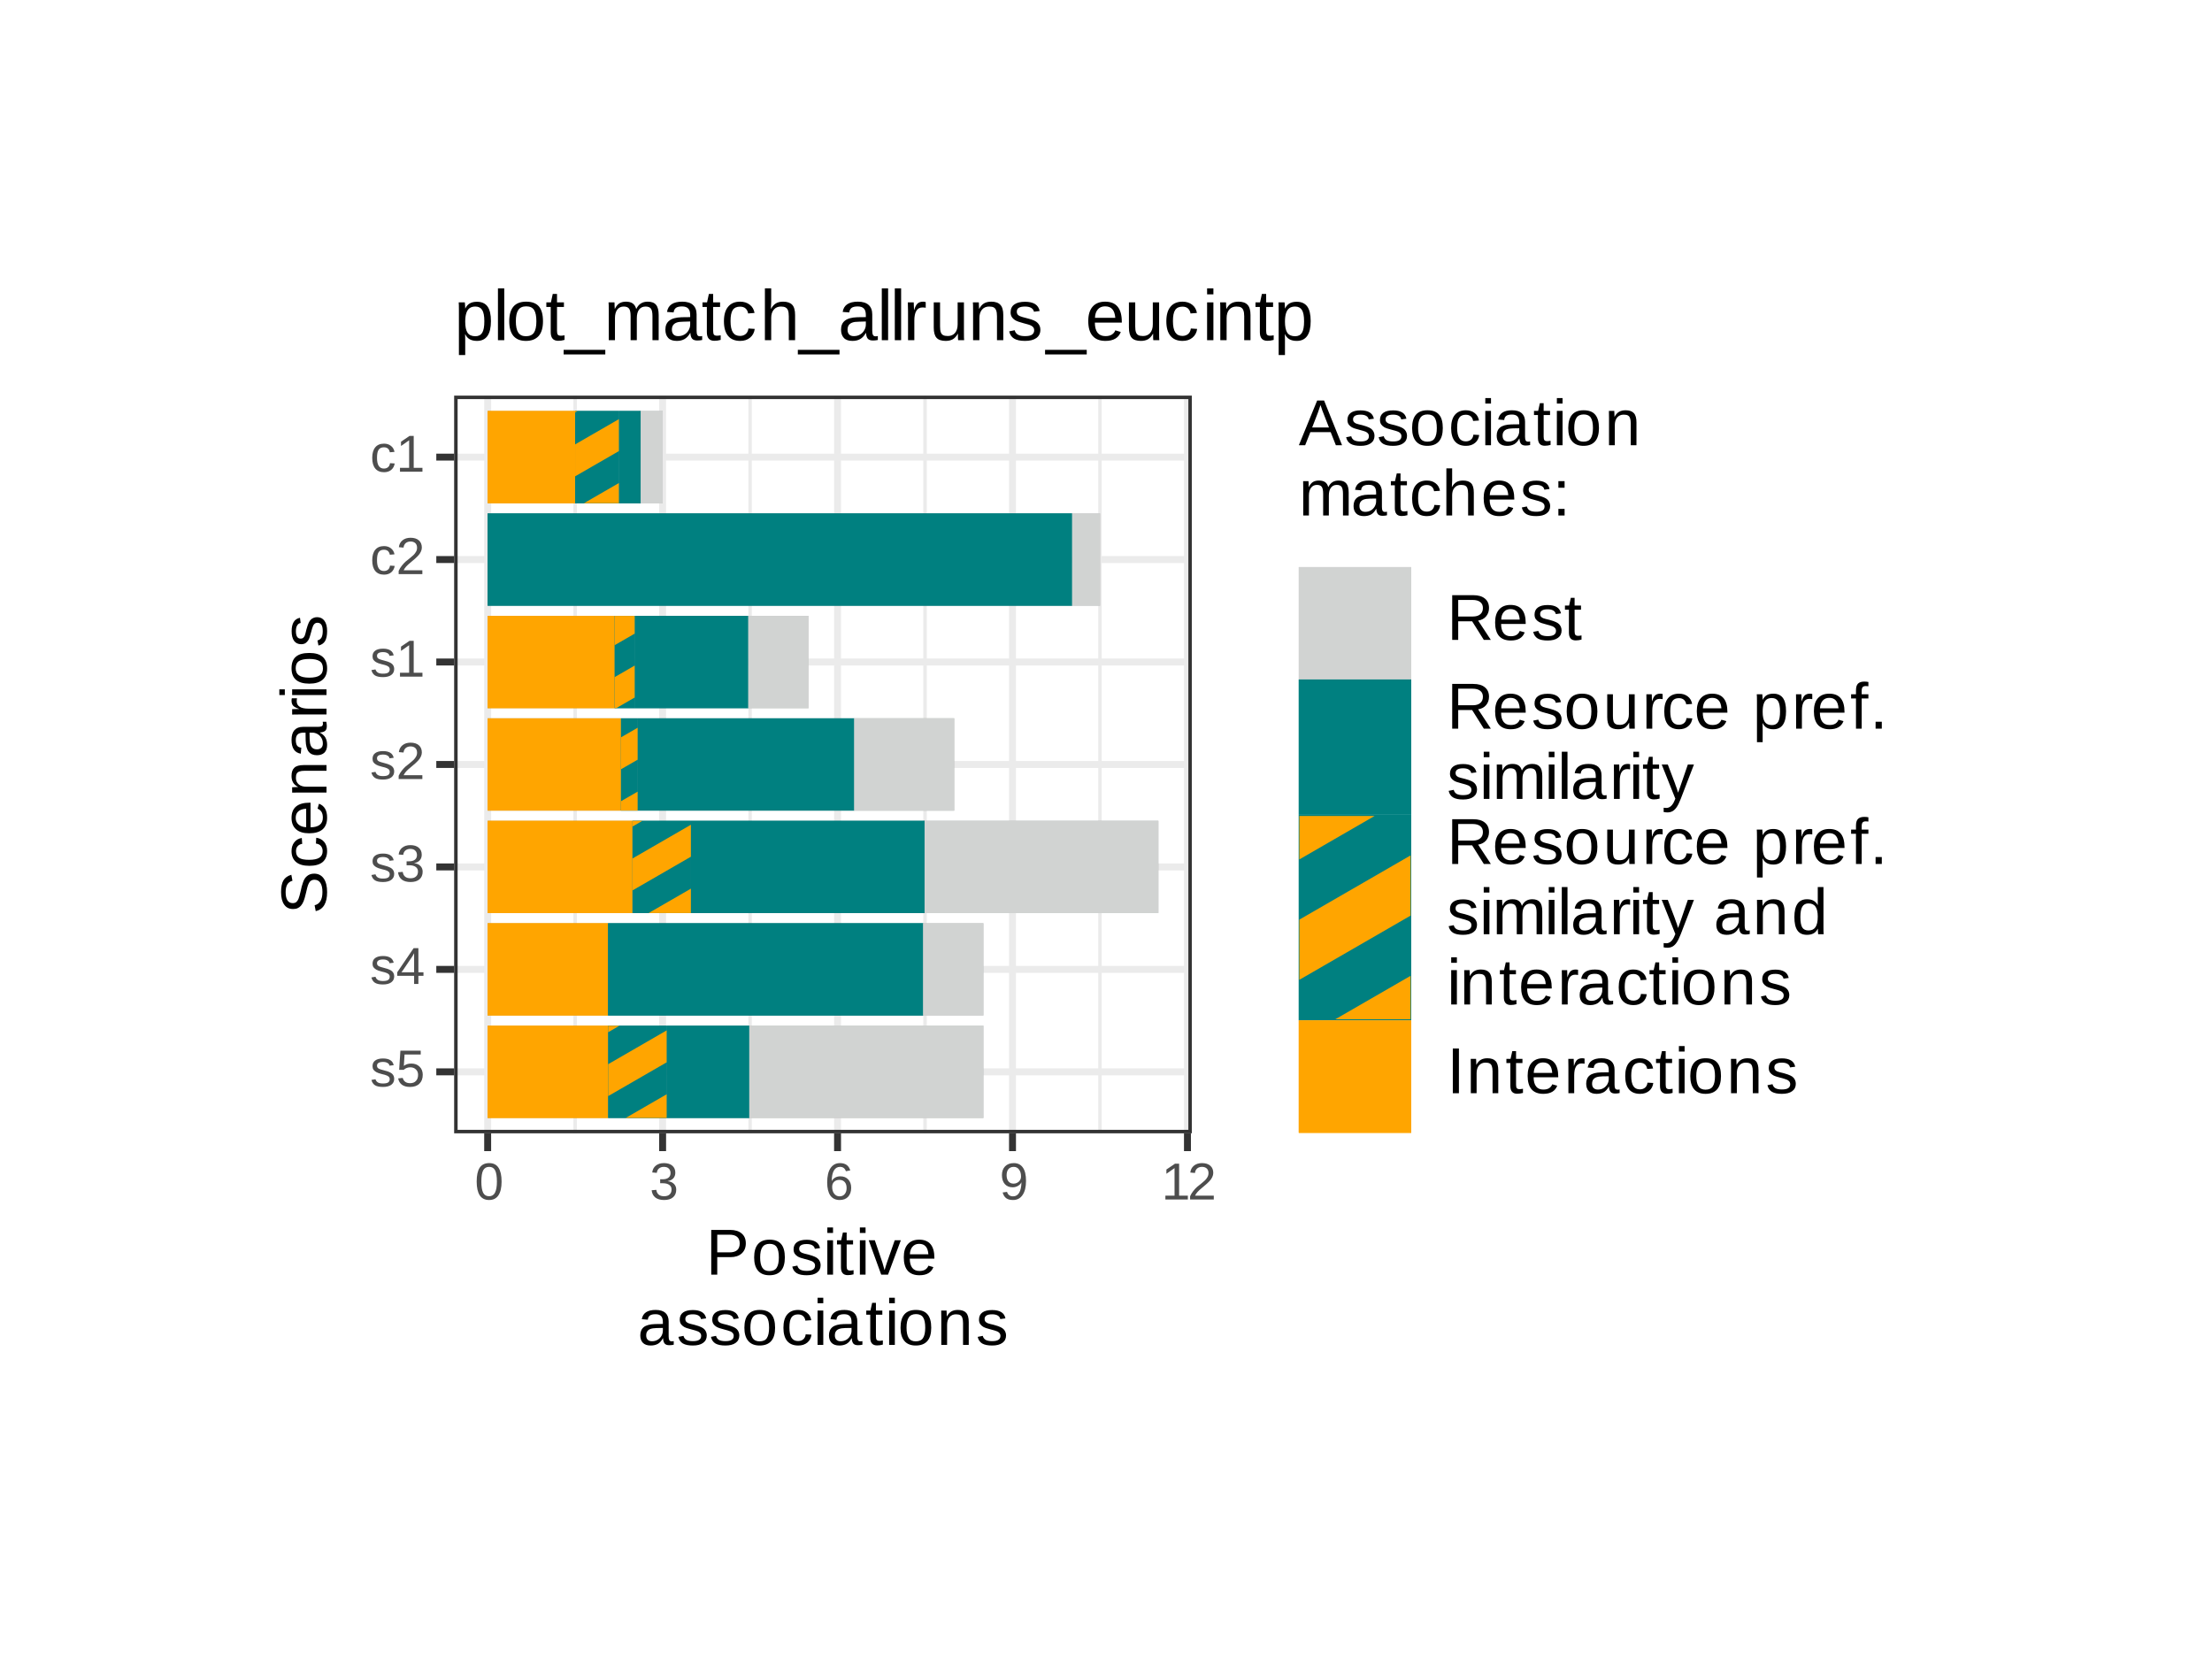 <?xml version="1.0" encoding="UTF-8"?>
<svg xmlns="http://www.w3.org/2000/svg" xmlns:xlink="http://www.w3.org/1999/xlink" width="340" height="255" viewBox="0 0 340 255">
<defs>
<g>
<g id="glyph-0-0">
<path d="M 3.719 -1.172 C 3.719 -0.773 3.566 -0.469 3.266 -0.25 C 2.961 -0.031 2.539 0.078 2 0.078 C 1.469 0.078 1.062 -0.004 0.781 -0.172 C 0.5 -0.348 0.312 -0.625 0.219 -1 L 0.844 -1.109 C 0.906 -0.891 1.031 -0.723 1.219 -0.609 C 1.406 -0.504 1.664 -0.453 2 -0.453 C 2.352 -0.453 2.613 -0.504 2.781 -0.609 C 2.945 -0.723 3.031 -0.891 3.031 -1.109 C 3.031 -1.273 2.973 -1.41 2.859 -1.516 C 2.742 -1.617 2.555 -1.707 2.297 -1.781 L 1.797 -1.906 C 1.391 -2.008 1.102 -2.113 0.938 -2.219 C 0.77 -2.32 0.633 -2.441 0.531 -2.578 C 0.438 -2.723 0.391 -2.898 0.391 -3.109 C 0.391 -3.492 0.523 -3.785 0.797 -3.984 C 1.078 -4.191 1.477 -4.297 2 -4.297 C 2.469 -4.297 2.836 -4.211 3.109 -4.047 C 3.391 -3.879 3.566 -3.617 3.641 -3.266 L 3 -3.188 C 2.969 -3.375 2.863 -3.516 2.688 -3.609 C 2.52 -3.711 2.289 -3.766 2 -3.766 C 1.688 -3.766 1.453 -3.711 1.297 -3.609 C 1.148 -3.516 1.078 -3.375 1.078 -3.188 C 1.078 -3.062 1.109 -2.957 1.172 -2.875 C 1.234 -2.801 1.32 -2.738 1.438 -2.688 C 1.562 -2.633 1.82 -2.555 2.219 -2.453 C 2.594 -2.359 2.859 -2.27 3.016 -2.188 C 3.18 -2.113 3.312 -2.031 3.406 -1.938 C 3.508 -1.844 3.586 -1.727 3.641 -1.594 C 3.691 -1.469 3.719 -1.328 3.719 -1.172 Z M 3.719 -1.172 "/>
</g>
<g id="glyph-0-1">
<path d="M 4.109 -1.797 C 4.109 -1.211 3.938 -0.754 3.594 -0.422 C 3.25 -0.086 2.77 0.078 2.156 0.078 C 1.645 0.078 1.234 -0.031 0.922 -0.25 C 0.609 -0.477 0.41 -0.805 0.328 -1.234 L 1.031 -1.312 C 1.176 -0.77 1.555 -0.5 2.172 -0.5 C 2.555 -0.5 2.852 -0.613 3.062 -0.844 C 3.281 -1.07 3.391 -1.383 3.391 -1.781 C 3.391 -2.125 3.281 -2.398 3.062 -2.609 C 2.844 -2.828 2.551 -2.938 2.188 -2.938 C 2 -2.938 1.82 -2.906 1.656 -2.844 C 1.5 -2.789 1.336 -2.691 1.172 -2.547 L 0.484 -2.547 L 0.672 -5.5 L 3.797 -5.5 L 3.797 -4.906 L 1.312 -4.906 L 1.203 -3.156 C 1.504 -3.395 1.883 -3.516 2.344 -3.516 C 2.883 -3.516 3.312 -3.352 3.625 -3.031 C 3.945 -2.719 4.109 -2.305 4.109 -1.797 Z M 4.109 -1.797 "/>
</g>
<g id="glyph-0-2">
<path d="M 3.438 -1.25 L 3.438 0 L 2.781 0 L 2.781 -1.25 L 0.188 -1.25 L 0.188 -1.797 L 2.703 -5.5 L 3.438 -5.5 L 3.438 -1.797 L 4.219 -1.797 L 4.219 -1.25 Z M 2.781 -4.719 C 2.77 -4.695 2.727 -4.625 2.656 -4.5 C 2.594 -4.383 2.547 -4.301 2.516 -4.25 L 1.109 -2.172 L 0.891 -1.875 L 0.828 -1.797 L 2.781 -1.797 Z M 2.781 -4.719 "/>
</g>
<g id="glyph-0-3">
<path d="M 4.094 -1.516 C 4.094 -1.016 3.93 -0.625 3.609 -0.344 C 3.285 -0.062 2.828 0.078 2.234 0.078 C 1.672 0.078 1.223 -0.047 0.891 -0.297 C 0.566 -0.547 0.375 -0.922 0.312 -1.422 L 1.031 -1.484 C 1.125 -0.828 1.523 -0.5 2.234 -0.5 C 2.586 -0.5 2.863 -0.586 3.062 -0.766 C 3.27 -0.941 3.375 -1.203 3.375 -1.547 C 3.375 -1.848 3.254 -2.082 3.016 -2.25 C 2.785 -2.414 2.457 -2.5 2.031 -2.5 L 1.625 -2.5 L 1.625 -3.109 L 2.016 -3.109 C 2.398 -3.109 2.695 -3.191 2.906 -3.359 C 3.113 -3.523 3.219 -3.758 3.219 -4.062 C 3.219 -4.352 3.129 -4.582 2.953 -4.75 C 2.785 -4.926 2.531 -5.016 2.188 -5.016 C 1.883 -5.016 1.633 -4.93 1.438 -4.766 C 1.25 -4.609 1.141 -4.383 1.109 -4.094 L 0.406 -4.156 C 0.457 -4.602 0.641 -4.953 0.953 -5.203 C 1.273 -5.461 1.691 -5.594 2.203 -5.594 C 2.754 -5.594 3.18 -5.461 3.484 -5.203 C 3.797 -4.941 3.953 -4.582 3.953 -4.125 C 3.953 -3.781 3.852 -3.492 3.656 -3.266 C 3.457 -3.047 3.172 -2.898 2.797 -2.828 L 2.797 -2.812 C 3.203 -2.77 3.52 -2.629 3.75 -2.391 C 3.977 -2.16 4.094 -1.867 4.094 -1.516 Z M 4.094 -1.516 "/>
</g>
<g id="glyph-0-4">
<path d="M 0.406 0 L 0.406 -0.5 C 0.539 -0.801 0.703 -1.066 0.891 -1.297 C 1.078 -1.535 1.273 -1.75 1.484 -1.938 C 1.703 -2.125 1.914 -2.297 2.125 -2.453 C 2.332 -2.617 2.52 -2.781 2.688 -2.938 C 2.852 -3.102 2.984 -3.273 3.078 -3.453 C 3.18 -3.629 3.234 -3.832 3.234 -4.062 C 3.234 -4.363 3.145 -4.598 2.969 -4.766 C 2.789 -4.93 2.547 -5.016 2.234 -5.016 C 1.93 -5.016 1.68 -4.93 1.484 -4.766 C 1.297 -4.598 1.188 -4.367 1.156 -4.078 L 0.438 -4.141 C 0.488 -4.586 0.676 -4.941 1 -5.203 C 1.32 -5.461 1.734 -5.594 2.234 -5.594 C 2.785 -5.594 3.211 -5.457 3.516 -5.188 C 3.816 -4.926 3.969 -4.555 3.969 -4.078 C 3.969 -3.867 3.914 -3.656 3.812 -3.438 C 3.719 -3.227 3.57 -3.02 3.375 -2.812 C 3.188 -2.602 2.82 -2.273 2.281 -1.828 C 1.977 -1.586 1.738 -1.367 1.562 -1.172 C 1.383 -0.973 1.254 -0.781 1.172 -0.594 L 4.047 -0.594 L 4.047 0 Z M 0.406 0 "/>
</g>
<g id="glyph-0-5">
<path d="M 0.609 0 L 0.609 -0.594 L 2.016 -0.594 L 2.016 -4.828 L 0.766 -3.953 L 0.766 -4.609 L 2.078 -5.5 L 2.719 -5.5 L 2.719 -0.594 L 4.062 -0.594 L 4.062 0 Z M 0.609 0 "/>
</g>
<g id="glyph-0-6">
<path d="M 1.078 -2.141 C 1.078 -1.578 1.164 -1.16 1.344 -0.891 C 1.52 -0.617 1.785 -0.484 2.141 -0.484 C 2.391 -0.484 2.598 -0.551 2.766 -0.688 C 2.93 -0.82 3.035 -1.031 3.078 -1.312 L 3.797 -1.266 C 3.734 -0.859 3.555 -0.531 3.266 -0.281 C 2.973 -0.039 2.602 0.078 2.156 0.078 C 1.57 0.078 1.125 -0.109 0.812 -0.484 C 0.5 -0.859 0.344 -1.406 0.344 -2.125 C 0.344 -2.832 0.5 -3.375 0.812 -3.75 C 1.125 -4.125 1.57 -4.312 2.156 -4.312 C 2.582 -4.312 2.938 -4.195 3.219 -3.969 C 3.508 -3.75 3.691 -3.441 3.766 -3.047 L 3.047 -2.984 C 3.004 -3.223 2.91 -3.41 2.766 -3.547 C 2.617 -3.68 2.41 -3.75 2.141 -3.75 C 1.766 -3.75 1.492 -3.625 1.328 -3.375 C 1.16 -3.133 1.078 -2.723 1.078 -2.141 Z M 1.078 -2.141 "/>
</g>
<g id="glyph-0-7">
<path d="M 4.141 -2.75 C 4.141 -1.832 3.977 -1.129 3.656 -0.641 C 3.332 -0.16 2.852 0.078 2.219 0.078 C 1.582 0.078 1.102 -0.16 0.781 -0.641 C 0.469 -1.129 0.312 -1.832 0.312 -2.75 C 0.312 -3.695 0.461 -4.406 0.766 -4.875 C 1.078 -5.352 1.566 -5.594 2.234 -5.594 C 2.891 -5.594 3.367 -5.352 3.672 -4.875 C 3.984 -4.395 4.141 -3.688 4.141 -2.75 Z M 3.422 -2.75 C 3.422 -3.551 3.328 -4.129 3.141 -4.484 C 2.961 -4.836 2.66 -5.016 2.234 -5.016 C 1.805 -5.016 1.5 -4.836 1.312 -4.484 C 1.125 -4.141 1.031 -3.562 1.031 -2.75 C 1.031 -1.969 1.125 -1.395 1.312 -1.031 C 1.5 -0.676 1.801 -0.5 2.219 -0.5 C 2.633 -0.5 2.938 -0.68 3.125 -1.047 C 3.32 -1.422 3.422 -1.988 3.422 -2.75 Z M 3.422 -2.75 "/>
</g>
<g id="glyph-0-8">
<path d="M 4.094 -1.797 C 4.094 -1.223 3.938 -0.766 3.625 -0.422 C 3.312 -0.086 2.879 0.078 2.328 0.078 C 1.703 0.078 1.223 -0.148 0.891 -0.609 C 0.566 -1.078 0.406 -1.75 0.406 -2.625 C 0.406 -3.582 0.578 -4.316 0.922 -4.828 C 1.266 -5.336 1.75 -5.594 2.375 -5.594 C 3.207 -5.594 3.734 -5.219 3.953 -4.469 L 3.281 -4.344 C 3.133 -4.789 2.832 -5.016 2.375 -5.016 C 1.969 -5.016 1.656 -4.828 1.438 -4.453 C 1.219 -4.078 1.109 -3.535 1.109 -2.828 C 1.234 -3.066 1.41 -3.25 1.641 -3.375 C 1.879 -3.5 2.145 -3.562 2.438 -3.562 C 2.945 -3.562 3.348 -3.398 3.641 -3.078 C 3.941 -2.766 4.094 -2.336 4.094 -1.797 Z M 3.391 -1.766 C 3.391 -2.172 3.289 -2.477 3.094 -2.688 C 2.895 -2.906 2.625 -3.016 2.281 -3.016 C 1.945 -3.016 1.676 -2.914 1.469 -2.719 C 1.27 -2.531 1.172 -2.27 1.172 -1.938 C 1.172 -1.508 1.273 -1.16 1.484 -0.891 C 1.703 -0.617 1.973 -0.484 2.297 -0.484 C 2.641 -0.484 2.906 -0.598 3.094 -0.828 C 3.289 -1.055 3.391 -1.367 3.391 -1.766 Z M 3.391 -1.766 "/>
</g>
<g id="glyph-0-9">
<path d="M 4.078 -2.859 C 4.078 -1.922 3.898 -1.195 3.547 -0.688 C 3.203 -0.176 2.711 0.078 2.078 0.078 C 1.648 0.078 1.305 -0.008 1.047 -0.188 C 0.785 -0.375 0.598 -0.672 0.484 -1.078 L 1.156 -1.172 C 1.301 -0.711 1.613 -0.484 2.094 -0.484 C 2.5 -0.484 2.812 -0.672 3.031 -1.047 C 3.25 -1.422 3.363 -1.957 3.375 -2.656 C 3.27 -2.426 3.094 -2.238 2.844 -2.094 C 2.594 -1.945 2.316 -1.875 2.016 -1.875 C 1.516 -1.875 1.113 -2.039 0.812 -2.375 C 0.52 -2.719 0.375 -3.172 0.375 -3.734 C 0.375 -4.305 0.535 -4.758 0.859 -5.094 C 1.18 -5.426 1.629 -5.594 2.203 -5.594 C 2.816 -5.594 3.281 -5.363 3.594 -4.906 C 3.914 -4.457 4.078 -3.773 4.078 -2.859 Z M 3.312 -3.547 C 3.312 -3.984 3.207 -4.336 3 -4.609 C 2.801 -4.879 2.531 -5.016 2.188 -5.016 C 1.844 -5.016 1.57 -4.898 1.375 -4.672 C 1.188 -4.441 1.094 -4.129 1.094 -3.734 C 1.094 -3.336 1.188 -3.02 1.375 -2.781 C 1.57 -2.551 1.836 -2.438 2.172 -2.438 C 2.379 -2.438 2.566 -2.484 2.734 -2.578 C 2.91 -2.672 3.051 -2.801 3.156 -2.969 C 3.258 -3.133 3.312 -3.328 3.312 -3.547 Z M 3.312 -3.547 "/>
</g>
<g id="glyph-1-0">
<path d="M 6.141 -4.812 C 6.141 -4.156 5.926 -3.633 5.5 -3.25 C 5.082 -2.875 4.508 -2.688 3.781 -2.688 L 1.75 -2.688 L 1.75 0 L 0.828 0 L 0.828 -6.875 L 3.719 -6.875 C 4.488 -6.875 5.082 -6.691 5.5 -6.328 C 5.926 -5.973 6.141 -5.469 6.141 -4.812 Z M 5.203 -4.797 C 5.203 -5.691 4.672 -6.141 3.609 -6.141 L 1.75 -6.141 L 1.75 -3.422 L 3.641 -3.422 C 4.68 -3.422 5.203 -3.879 5.203 -4.797 Z M 5.203 -4.797 "/>
</g>
<g id="glyph-1-1">
<path d="M 5.141 -2.641 C 5.141 -1.723 4.938 -1.035 4.531 -0.578 C 4.125 -0.129 3.535 0.094 2.766 0.094 C 1.992 0.094 1.41 -0.141 1.016 -0.609 C 0.617 -1.078 0.422 -1.754 0.422 -2.641 C 0.422 -4.461 1.207 -5.375 2.781 -5.375 C 3.594 -5.375 4.188 -5.148 4.562 -4.703 C 4.945 -4.266 5.141 -3.578 5.141 -2.641 Z M 4.219 -2.641 C 4.219 -3.367 4.109 -3.898 3.891 -4.234 C 3.672 -4.566 3.305 -4.734 2.797 -4.734 C 2.285 -4.734 1.914 -4.562 1.688 -4.219 C 1.457 -3.883 1.344 -3.359 1.344 -2.641 C 1.344 -1.953 1.453 -1.43 1.672 -1.078 C 1.898 -0.723 2.258 -0.547 2.75 -0.547 C 3.281 -0.547 3.656 -0.711 3.875 -1.047 C 4.102 -1.391 4.219 -1.922 4.219 -2.641 Z M 4.219 -2.641 "/>
</g>
<g id="glyph-1-2">
<path d="M 4.641 -1.453 C 4.641 -0.961 4.453 -0.582 4.078 -0.312 C 3.703 -0.039 3.176 0.094 2.5 0.094 C 1.844 0.094 1.332 -0.008 0.969 -0.219 C 0.613 -0.438 0.383 -0.773 0.281 -1.234 L 1.062 -1.391 C 1.133 -1.109 1.285 -0.898 1.516 -0.766 C 1.754 -0.641 2.082 -0.578 2.5 -0.578 C 2.945 -0.578 3.27 -0.645 3.469 -0.781 C 3.676 -0.914 3.781 -1.117 3.781 -1.391 C 3.781 -1.598 3.707 -1.766 3.562 -1.891 C 3.426 -2.023 3.195 -2.133 2.875 -2.219 L 2.25 -2.391 C 1.738 -2.516 1.375 -2.641 1.156 -2.766 C 0.945 -2.891 0.781 -3.039 0.656 -3.219 C 0.539 -3.406 0.484 -3.629 0.484 -3.891 C 0.484 -4.367 0.656 -4.734 1 -4.984 C 1.344 -5.234 1.844 -5.359 2.5 -5.359 C 3.082 -5.359 3.547 -5.254 3.891 -5.047 C 4.234 -4.848 4.453 -4.523 4.547 -4.078 L 3.75 -3.969 C 3.707 -4.207 3.578 -4.391 3.359 -4.516 C 3.148 -4.641 2.863 -4.703 2.5 -4.703 C 2.102 -4.703 1.812 -4.641 1.625 -4.516 C 1.438 -4.398 1.344 -4.219 1.344 -3.969 C 1.344 -3.82 1.379 -3.695 1.453 -3.594 C 1.535 -3.5 1.648 -3.414 1.797 -3.344 C 1.953 -3.281 2.281 -3.191 2.781 -3.078 C 3.238 -2.953 3.57 -2.836 3.781 -2.734 C 3.988 -2.641 4.148 -2.531 4.266 -2.406 C 4.379 -2.289 4.469 -2.156 4.531 -2 C 4.602 -1.844 4.641 -1.66 4.641 -1.453 Z M 4.641 -1.453 "/>
</g>
<g id="glyph-1-3">
<path d="M 0.672 -6.406 L 0.672 -7.25 L 1.547 -7.25 L 1.547 -6.406 Z M 0.672 0 L 0.672 -5.281 L 1.547 -5.281 L 1.547 0 Z M 0.672 0 "/>
</g>
<g id="glyph-1-4">
<path d="M 2.703 -0.047 C 2.41 0.035 2.113 0.078 1.812 0.078 C 1.113 0.078 0.766 -0.32 0.766 -1.125 L 0.766 -4.641 L 0.156 -4.641 L 0.156 -5.281 L 0.797 -5.281 L 1.062 -6.469 L 1.641 -6.469 L 1.641 -5.281 L 2.625 -5.281 L 2.625 -4.641 L 1.641 -4.641 L 1.641 -1.312 C 1.641 -1.051 1.68 -0.867 1.766 -0.766 C 1.848 -0.672 1.992 -0.625 2.203 -0.625 C 2.316 -0.625 2.484 -0.645 2.703 -0.688 Z M 2.703 -0.047 "/>
</g>
<g id="glyph-1-5">
<path d="M 3 0 L 1.953 0 L 0.031 -5.281 L 0.969 -5.281 L 2.141 -1.844 C 2.18 -1.719 2.289 -1.332 2.469 -0.688 L 2.641 -1.266 L 2.828 -1.844 L 4.031 -5.281 L 4.969 -5.281 Z M 3 0 "/>
</g>
<g id="glyph-1-6">
<path d="M 1.344 -2.453 C 1.344 -1.848 1.469 -1.379 1.719 -1.047 C 1.969 -0.723 2.336 -0.562 2.828 -0.562 C 3.203 -0.562 3.504 -0.633 3.734 -0.781 C 3.961 -0.938 4.117 -1.133 4.203 -1.375 L 4.969 -1.156 C 4.656 -0.32 3.941 0.094 2.828 0.094 C 2.047 0.094 1.445 -0.133 1.031 -0.594 C 0.625 -1.062 0.422 -1.754 0.422 -2.672 C 0.422 -3.547 0.625 -4.211 1.031 -4.672 C 1.445 -5.141 2.031 -5.375 2.781 -5.375 C 4.344 -5.375 5.125 -4.441 5.125 -2.578 L 5.125 -2.453 Z M 4.203 -3.125 C 4.16 -3.688 4.02 -4.094 3.781 -4.344 C 3.551 -4.602 3.219 -4.734 2.781 -4.734 C 2.352 -4.734 2.016 -4.586 1.766 -4.297 C 1.516 -4.016 1.379 -3.625 1.359 -3.125 Z M 4.203 -3.125 "/>
</g>
<g id="glyph-1-7">
<path d="M 2.016 0.094 C 1.484 0.094 1.082 -0.047 0.812 -0.328 C 0.551 -0.609 0.422 -0.988 0.422 -1.469 C 0.422 -2.02 0.598 -2.441 0.953 -2.734 C 1.316 -3.023 1.898 -3.18 2.703 -3.203 L 3.891 -3.219 L 3.891 -3.516 C 3.891 -3.941 3.797 -4.25 3.609 -4.438 C 3.43 -4.625 3.148 -4.719 2.766 -4.719 C 2.367 -4.719 2.078 -4.648 1.891 -4.516 C 1.711 -4.379 1.609 -4.164 1.578 -3.875 L 0.656 -3.953 C 0.812 -4.898 1.52 -5.375 2.781 -5.375 C 3.445 -5.375 3.945 -5.223 4.281 -4.922 C 4.613 -4.617 4.781 -4.18 4.781 -3.609 L 4.781 -1.328 C 4.781 -1.066 4.812 -0.867 4.875 -0.734 C 4.945 -0.609 5.082 -0.547 5.281 -0.547 C 5.363 -0.547 5.457 -0.555 5.562 -0.578 L 5.562 -0.031 C 5.344 0.02 5.117 0.047 4.891 0.047 C 4.555 0.047 4.316 -0.035 4.172 -0.203 C 4.023 -0.379 3.941 -0.648 3.922 -1.016 L 3.891 -1.016 C 3.672 -0.609 3.41 -0.32 3.109 -0.156 C 2.805 0.008 2.441 0.094 2.016 0.094 Z M 2.219 -0.562 C 2.539 -0.562 2.828 -0.633 3.078 -0.781 C 3.328 -0.926 3.523 -1.125 3.672 -1.375 C 3.816 -1.633 3.891 -1.898 3.891 -2.172 L 3.891 -2.609 L 2.938 -2.594 C 2.52 -2.582 2.203 -2.535 1.984 -2.453 C 1.773 -2.379 1.613 -2.258 1.5 -2.094 C 1.383 -1.938 1.328 -1.723 1.328 -1.453 C 1.328 -1.172 1.406 -0.953 1.562 -0.797 C 1.719 -0.641 1.938 -0.562 2.219 -0.562 Z M 2.219 -0.562 "/>
</g>
<g id="glyph-1-8">
<path d="M 1.344 -2.672 C 1.344 -1.961 1.453 -1.438 1.672 -1.094 C 1.891 -0.758 2.223 -0.594 2.672 -0.594 C 2.984 -0.594 3.242 -0.676 3.453 -0.844 C 3.672 -1.02 3.801 -1.281 3.844 -1.625 L 4.734 -1.578 C 4.672 -1.066 4.457 -0.66 4.094 -0.359 C 3.727 -0.055 3.266 0.094 2.703 0.094 C 1.961 0.094 1.395 -0.133 1 -0.594 C 0.613 -1.062 0.422 -1.742 0.422 -2.641 C 0.422 -3.535 0.613 -4.211 1 -4.672 C 1.395 -5.141 1.957 -5.375 2.688 -5.375 C 3.227 -5.375 3.676 -5.234 4.031 -4.953 C 4.395 -4.68 4.617 -4.297 4.703 -3.797 L 3.797 -3.734 C 3.754 -4.023 3.641 -4.254 3.453 -4.422 C 3.266 -4.598 3.004 -4.688 2.672 -4.688 C 2.203 -4.688 1.863 -4.531 1.656 -4.219 C 1.445 -3.914 1.344 -3.398 1.344 -2.672 Z M 1.344 -2.672 "/>
</g>
<g id="glyph-1-9">
<path d="M 4.031 0 L 4.031 -3.344 C 4.031 -3.695 3.992 -3.969 3.922 -4.156 C 3.859 -4.352 3.75 -4.492 3.594 -4.578 C 3.445 -4.66 3.227 -4.703 2.938 -4.703 C 2.52 -4.703 2.188 -4.555 1.938 -4.266 C 1.695 -3.973 1.578 -3.57 1.578 -3.062 L 1.578 0 L 0.688 0 L 0.688 -4.156 C 0.688 -4.77 0.68 -5.145 0.672 -5.281 L 1.5 -5.281 C 1.5 -5.27 1.5 -5.227 1.5 -5.156 C 1.508 -5.082 1.516 -5 1.516 -4.906 C 1.523 -4.812 1.531 -4.633 1.531 -4.375 L 1.547 -4.375 C 1.742 -4.738 1.973 -4.992 2.234 -5.141 C 2.504 -5.297 2.836 -5.375 3.234 -5.375 C 3.816 -5.375 4.238 -5.227 4.5 -4.938 C 4.77 -4.656 4.906 -4.18 4.906 -3.516 L 4.906 0 Z M 4.031 0 "/>
</g>
<g id="glyph-1-10">
<path d="M 5.703 0 L 4.906 -2.016 L 1.781 -2.016 L 0.984 0 L 0.016 0 L 2.828 -6.875 L 3.891 -6.875 L 6.656 0 Z M 3.344 -6.172 L 3.297 -6.047 C 3.211 -5.773 3.094 -5.426 2.938 -5 L 2.062 -2.734 L 4.641 -2.734 L 3.75 -5.016 C 3.656 -5.234 3.566 -5.484 3.484 -5.766 Z M 3.344 -6.172 "/>
</g>
<g id="glyph-1-11">
<path d="M 3.75 0 L 3.75 -3.344 C 3.75 -3.852 3.676 -4.207 3.531 -4.406 C 3.395 -4.602 3.145 -4.703 2.781 -4.703 C 2.406 -4.703 2.109 -4.555 1.891 -4.266 C 1.672 -3.984 1.562 -3.582 1.562 -3.062 L 1.562 0 L 0.688 0 L 0.688 -4.156 C 0.688 -4.77 0.68 -5.145 0.672 -5.281 L 1.5 -5.281 C 1.5 -5.27 1.5 -5.227 1.5 -5.156 C 1.508 -5.082 1.516 -5 1.516 -4.906 C 1.523 -4.812 1.531 -4.633 1.531 -4.375 L 1.547 -4.375 C 1.734 -4.75 1.945 -5.008 2.188 -5.156 C 2.438 -5.301 2.738 -5.375 3.094 -5.375 C 3.488 -5.375 3.801 -5.297 4.031 -5.141 C 4.27 -4.984 4.438 -4.727 4.531 -4.375 L 4.547 -4.375 C 4.723 -4.727 4.941 -4.984 5.203 -5.141 C 5.461 -5.297 5.773 -5.375 6.141 -5.375 C 6.672 -5.375 7.055 -5.227 7.297 -4.938 C 7.547 -4.656 7.672 -4.18 7.672 -3.516 L 7.672 0 L 6.797 0 L 6.797 -3.344 C 6.797 -3.852 6.723 -4.207 6.578 -4.406 C 6.441 -4.602 6.191 -4.703 5.828 -4.703 C 5.453 -4.703 5.156 -4.555 4.938 -4.266 C 4.727 -3.984 4.625 -3.582 4.625 -3.062 L 4.625 0 Z M 3.75 0 "/>
</g>
<g id="glyph-1-12">
<path d="M 1.547 -4.375 C 1.734 -4.719 1.957 -4.969 2.219 -5.125 C 2.488 -5.289 2.828 -5.375 3.234 -5.375 C 3.805 -5.375 4.227 -5.234 4.5 -4.953 C 4.77 -4.672 4.906 -4.191 4.906 -3.516 L 4.906 0 L 4.031 0 L 4.031 -3.344 C 4.031 -3.719 3.992 -3.992 3.922 -4.172 C 3.859 -4.359 3.75 -4.492 3.594 -4.578 C 3.438 -4.66 3.219 -4.703 2.938 -4.703 C 2.52 -4.703 2.188 -4.555 1.938 -4.266 C 1.695 -3.984 1.578 -3.598 1.578 -3.109 L 1.578 0 L 0.688 0 L 0.688 -7.25 L 1.578 -7.25 L 1.578 -5.359 C 1.578 -5.16 1.566 -4.953 1.547 -4.734 C 1.535 -4.523 1.531 -4.406 1.531 -4.375 Z M 1.547 -4.375 "/>
</g>
<g id="glyph-1-13">
<path d="M 0.906 -4.266 L 0.906 -5.281 L 1.859 -5.281 L 1.859 -4.266 Z M 0.906 0 L 0.906 -1.016 L 1.859 -1.016 L 1.859 0 Z M 0.906 0 "/>
</g>
<g id="glyph-1-14">
<path d="M 5.688 0 L 3.891 -2.859 L 1.75 -2.859 L 1.75 0 L 0.828 0 L 0.828 -6.875 L 4.062 -6.875 C 4.832 -6.875 5.426 -6.703 5.844 -6.359 C 6.27 -6.016 6.484 -5.531 6.484 -4.906 C 6.484 -4.395 6.332 -3.961 6.031 -3.609 C 5.738 -3.266 5.332 -3.051 4.812 -2.969 L 6.766 0 Z M 5.547 -4.906 C 5.547 -5.301 5.41 -5.602 5.141 -5.812 C 4.867 -6.031 4.477 -6.141 3.969 -6.141 L 1.75 -6.141 L 1.75 -3.594 L 4 -3.594 C 4.488 -3.594 4.867 -3.707 5.141 -3.938 C 5.41 -4.164 5.547 -4.488 5.547 -4.906 Z M 5.547 -4.906 "/>
</g>
<g id="glyph-1-15">
<path d="M 1.531 -5.281 L 1.531 -1.938 C 1.531 -1.582 1.562 -1.305 1.625 -1.109 C 1.695 -0.922 1.805 -0.785 1.953 -0.703 C 2.109 -0.617 2.332 -0.578 2.625 -0.578 C 3.039 -0.578 3.367 -0.723 3.609 -1.016 C 3.859 -1.305 3.984 -1.707 3.984 -2.219 L 3.984 -5.281 L 4.875 -5.281 L 4.875 -1.125 C 4.875 -0.508 4.879 -0.133 4.891 0 L 4.062 0 C 4.062 -0.02 4.055 -0.062 4.047 -0.125 C 4.047 -0.195 4.039 -0.281 4.031 -0.375 C 4.031 -0.469 4.031 -0.645 4.031 -0.906 L 4.016 -0.906 C 3.816 -0.539 3.582 -0.281 3.312 -0.125 C 3.051 0.02 2.723 0.094 2.328 0.094 C 1.742 0.094 1.316 -0.047 1.047 -0.328 C 0.785 -0.617 0.656 -1.098 0.656 -1.766 L 0.656 -5.281 Z M 1.531 -5.281 "/>
</g>
<g id="glyph-1-16">
<path d="M 0.688 0 L 0.688 -4.047 C 0.688 -4.422 0.68 -4.832 0.672 -5.281 L 1.5 -5.281 C 1.52 -4.688 1.531 -4.328 1.531 -4.203 L 1.547 -4.203 C 1.691 -4.66 1.852 -4.969 2.031 -5.125 C 2.219 -5.289 2.477 -5.375 2.812 -5.375 C 2.926 -5.375 3.047 -5.359 3.172 -5.328 L 3.172 -4.531 C 3.047 -4.562 2.891 -4.578 2.703 -4.578 C 2.336 -4.578 2.055 -4.422 1.859 -4.109 C 1.672 -3.797 1.578 -3.344 1.578 -2.75 L 1.578 0 Z M 0.688 0 "/>
</g>
<g id="glyph-1-17">
</g>
<g id="glyph-1-18">
<path d="M 5.141 -2.672 C 5.141 -0.828 4.492 0.094 3.203 0.094 C 2.391 0.094 1.844 -0.211 1.562 -0.828 L 1.531 -0.828 C 1.539 -0.797 1.547 -0.516 1.547 0.016 L 1.547 2.078 L 0.672 2.078 L 0.672 -4.203 C 0.672 -4.742 0.66 -5.102 0.641 -5.281 L 1.5 -5.281 C 1.5 -5.27 1.5 -5.223 1.5 -5.141 C 1.508 -5.066 1.52 -4.945 1.531 -4.781 C 1.539 -4.613 1.547 -4.5 1.547 -4.438 L 1.562 -4.438 C 1.719 -4.758 1.922 -4.992 2.172 -5.141 C 2.43 -5.297 2.773 -5.375 3.203 -5.375 C 3.848 -5.375 4.332 -5.156 4.656 -4.719 C 4.977 -4.281 5.141 -3.598 5.141 -2.672 Z M 4.219 -2.641 C 4.219 -3.379 4.117 -3.906 3.922 -4.219 C 3.723 -4.539 3.406 -4.703 2.969 -4.703 C 2.625 -4.703 2.352 -4.629 2.156 -4.484 C 1.957 -4.336 1.805 -4.109 1.703 -3.797 C 1.598 -3.484 1.547 -3.078 1.547 -2.578 C 1.547 -1.879 1.656 -1.363 1.875 -1.031 C 2.102 -0.707 2.469 -0.547 2.969 -0.547 C 3.406 -0.547 3.723 -0.707 3.922 -1.031 C 4.117 -1.352 4.219 -1.891 4.219 -2.641 Z M 4.219 -2.641 "/>
</g>
<g id="glyph-1-19">
<path d="M 1.766 -4.641 L 1.766 0 L 0.891 0 L 0.891 -4.641 L 0.141 -4.641 L 0.141 -5.281 L 0.891 -5.281 L 0.891 -5.875 C 0.891 -6.363 0.992 -6.711 1.203 -6.922 C 1.41 -7.129 1.734 -7.234 2.172 -7.234 C 2.422 -7.234 2.629 -7.211 2.797 -7.172 L 2.797 -6.516 C 2.648 -6.535 2.52 -6.547 2.406 -6.547 C 2.176 -6.547 2.008 -6.488 1.906 -6.375 C 1.812 -6.258 1.766 -6.051 1.766 -5.75 L 1.766 -5.281 L 2.797 -5.281 L 2.797 -4.641 Z M 1.766 -4.641 "/>
</g>
<g id="glyph-1-20">
<path d="M 0.906 0 L 0.906 -1.062 L 1.859 -1.062 L 1.859 0 Z M 0.906 0 "/>
</g>
<g id="glyph-1-21">
<path d="M 0.672 0 L 0.672 -7.25 L 1.547 -7.25 L 1.547 0 Z M 0.672 0 "/>
</g>
<g id="glyph-1-22">
<path d="M 0.938 2.078 C 0.695 2.078 0.492 2.055 0.328 2.016 L 0.328 1.359 C 0.453 1.379 0.586 1.391 0.734 1.391 C 1.285 1.391 1.719 0.988 2.031 0.188 L 2.125 -0.031 L 0.031 -5.281 L 0.969 -5.281 L 2.078 -2.359 C 2.086 -2.316 2.102 -2.266 2.125 -2.203 C 2.156 -2.141 2.234 -1.926 2.359 -1.562 C 2.484 -1.195 2.547 -0.992 2.547 -0.953 L 2.891 -1.922 L 4.047 -5.281 L 4.984 -5.281 L 2.953 0 C 2.734 0.562 2.531 0.977 2.344 1.25 C 2.156 1.531 1.945 1.738 1.719 1.875 C 1.488 2.008 1.227 2.078 0.938 2.078 Z M 0.938 2.078 "/>
</g>
<g id="glyph-1-23">
<path d="M 4.016 -0.844 C 3.848 -0.508 3.629 -0.27 3.359 -0.125 C 3.086 0.02 2.754 0.094 2.359 0.094 C 1.691 0.094 1.203 -0.129 0.891 -0.578 C 0.578 -1.023 0.422 -1.707 0.422 -2.625 C 0.422 -4.457 1.066 -5.375 2.359 -5.375 C 2.766 -5.375 3.098 -5.301 3.359 -5.156 C 3.629 -5.008 3.848 -4.781 4.016 -4.469 L 4.016 -7.25 L 4.891 -7.25 L 4.891 -1.094 C 4.891 -0.539 4.898 -0.176 4.922 0 L 4.078 0 C 4.066 -0.051 4.055 -0.172 4.047 -0.359 C 4.035 -0.547 4.031 -0.707 4.031 -0.844 Z M 1.344 -2.641 C 1.344 -1.898 1.438 -1.367 1.625 -1.047 C 1.82 -0.734 2.145 -0.578 2.594 -0.578 C 3.082 -0.578 3.441 -0.75 3.672 -1.094 C 3.898 -1.438 4.016 -1.973 4.016 -2.703 C 4.016 -3.398 3.898 -3.91 3.672 -4.234 C 3.441 -4.566 3.082 -4.734 2.594 -4.734 C 2.156 -4.734 1.836 -4.566 1.641 -4.234 C 1.441 -3.91 1.344 -3.379 1.344 -2.641 Z M 1.344 -2.641 "/>
</g>
<g id="glyph-1-24">
<path d="M 0.922 0 L 0.922 -6.875 L 1.859 -6.875 L 1.859 0 Z M 0.922 0 "/>
</g>
<g id="glyph-2-0">
<path d="M -1.906 -6.219 C -1.27 -6.219 -0.773 -5.969 -0.422 -5.469 C -0.078 -4.969 0.094 -4.27 0.094 -3.375 C 0.094 -1.695 -0.488 -0.723 -1.656 -0.453 L -1.828 -1.359 C -1.422 -1.461 -1.117 -1.68 -0.922 -2.016 C -0.723 -2.359 -0.625 -2.82 -0.625 -3.406 C -0.625 -4.008 -0.727 -4.473 -0.938 -4.797 C -1.145 -5.117 -1.445 -5.281 -1.844 -5.281 C -2.07 -5.281 -2.254 -5.227 -2.391 -5.125 C -2.535 -5.031 -2.648 -4.891 -2.734 -4.703 C -2.828 -4.516 -2.906 -4.289 -2.969 -4.031 C -3.031 -3.781 -3.098 -3.5 -3.172 -3.188 C -3.297 -2.645 -3.414 -2.234 -3.531 -1.953 C -3.656 -1.672 -3.789 -1.445 -3.938 -1.281 C -4.082 -1.113 -4.254 -0.988 -4.453 -0.906 C -4.648 -0.82 -4.879 -0.781 -5.141 -0.781 C -5.734 -0.781 -6.188 -1.004 -6.5 -1.453 C -6.82 -1.898 -6.984 -2.547 -6.984 -3.391 C -6.984 -4.172 -6.863 -4.766 -6.625 -5.172 C -6.383 -5.586 -5.977 -5.879 -5.406 -6.047 L -5.234 -5.125 C -5.598 -5.031 -5.863 -4.836 -6.031 -4.547 C -6.195 -4.266 -6.281 -3.875 -6.281 -3.375 C -6.281 -2.82 -6.188 -2.398 -6 -2.109 C -5.82 -1.828 -5.551 -1.688 -5.188 -1.688 C -4.977 -1.688 -4.801 -1.738 -4.656 -1.844 C -4.52 -1.957 -4.406 -2.117 -4.312 -2.328 C -4.219 -2.547 -4.098 -2.973 -3.953 -3.609 C -3.91 -3.816 -3.863 -4.023 -3.812 -4.234 C -3.758 -4.441 -3.695 -4.641 -3.625 -4.828 C -3.562 -5.023 -3.484 -5.207 -3.391 -5.375 C -3.297 -5.539 -3.176 -5.688 -3.031 -5.812 C -2.895 -5.938 -2.734 -6.035 -2.547 -6.109 C -2.367 -6.18 -2.156 -6.219 -1.906 -6.219 Z M -1.906 -6.219 "/>
</g>
<g id="glyph-2-1">
<path d="M -2.672 -1.344 C -1.961 -1.344 -1.438 -1.453 -1.094 -1.672 C -0.758 -1.891 -0.594 -2.223 -0.594 -2.672 C -0.594 -2.984 -0.676 -3.242 -0.844 -3.453 C -1.02 -3.672 -1.281 -3.801 -1.625 -3.844 L -1.578 -4.734 C -1.066 -4.672 -0.66 -4.457 -0.359 -4.094 C -0.055 -3.727 0.094 -3.266 0.094 -2.703 C 0.094 -1.961 -0.133 -1.395 -0.594 -1 C -1.062 -0.613 -1.742 -0.422 -2.641 -0.422 C -3.535 -0.422 -4.211 -0.613 -4.672 -1 C -5.141 -1.395 -5.375 -1.957 -5.375 -2.688 C -5.375 -3.227 -5.234 -3.676 -4.953 -4.031 C -4.68 -4.395 -4.297 -4.617 -3.797 -4.703 L -3.734 -3.797 C -4.023 -3.754 -4.254 -3.641 -4.422 -3.453 C -4.598 -3.266 -4.688 -3.004 -4.688 -2.672 C -4.688 -2.203 -4.531 -1.863 -4.219 -1.656 C -3.914 -1.445 -3.398 -1.344 -2.672 -1.344 Z M -2.672 -1.344 "/>
</g>
<g id="glyph-2-2">
<path d="M -2.453 -1.344 C -1.848 -1.344 -1.379 -1.469 -1.047 -1.719 C -0.723 -1.969 -0.562 -2.336 -0.562 -2.828 C -0.562 -3.203 -0.633 -3.504 -0.781 -3.734 C -0.938 -3.961 -1.133 -4.117 -1.375 -4.203 L -1.156 -4.969 C -0.32 -4.656 0.094 -3.941 0.094 -2.828 C 0.094 -2.047 -0.133 -1.445 -0.594 -1.031 C -1.062 -0.625 -1.754 -0.422 -2.672 -0.422 C -3.547 -0.422 -4.211 -0.625 -4.672 -1.031 C -5.141 -1.445 -5.375 -2.031 -5.375 -2.781 C -5.375 -4.344 -4.441 -5.125 -2.578 -5.125 L -2.453 -5.125 Z M -3.125 -4.203 C -3.688 -4.16 -4.094 -4.02 -4.344 -3.781 C -4.602 -3.551 -4.734 -3.219 -4.734 -2.781 C -4.734 -2.352 -4.586 -2.016 -4.297 -1.766 C -4.016 -1.516 -3.625 -1.379 -3.125 -1.359 Z M -3.125 -4.203 "/>
</g>
<g id="glyph-2-3">
<path d="M 0 -4.031 L -3.344 -4.031 C -3.695 -4.031 -3.969 -3.992 -4.156 -3.922 C -4.352 -3.859 -4.492 -3.75 -4.578 -3.594 C -4.66 -3.445 -4.703 -3.227 -4.703 -2.938 C -4.703 -2.52 -4.555 -2.188 -4.266 -1.938 C -3.973 -1.695 -3.57 -1.578 -3.062 -1.578 L 0 -1.578 L 0 -0.688 L -4.156 -0.688 C -4.77 -0.688 -5.145 -0.68 -5.281 -0.672 L -5.281 -1.5 C -5.27 -1.5 -5.227 -1.5 -5.156 -1.5 C -5.082 -1.508 -5 -1.516 -4.906 -1.516 C -4.812 -1.523 -4.633 -1.531 -4.375 -1.531 L -4.375 -1.547 C -4.738 -1.742 -4.992 -1.973 -5.141 -2.234 C -5.297 -2.504 -5.375 -2.836 -5.375 -3.234 C -5.375 -3.816 -5.227 -4.238 -4.938 -4.5 C -4.656 -4.77 -4.18 -4.906 -3.516 -4.906 L 0 -4.906 Z M 0 -4.031 "/>
</g>
<g id="glyph-2-4">
<path d="M 0.094 -2.016 C 0.094 -1.484 -0.047 -1.082 -0.328 -0.812 C -0.609 -0.551 -0.988 -0.422 -1.469 -0.422 C -2.02 -0.422 -2.441 -0.598 -2.734 -0.953 C -3.023 -1.316 -3.18 -1.898 -3.203 -2.703 L -3.219 -3.891 L -3.516 -3.891 C -3.941 -3.891 -4.25 -3.797 -4.438 -3.609 C -4.625 -3.43 -4.719 -3.148 -4.719 -2.766 C -4.719 -2.367 -4.648 -2.078 -4.516 -1.891 C -4.379 -1.711 -4.164 -1.609 -3.875 -1.578 L -3.953 -0.656 C -4.898 -0.812 -5.375 -1.52 -5.375 -2.781 C -5.375 -3.445 -5.223 -3.945 -4.922 -4.281 C -4.617 -4.613 -4.18 -4.781 -3.609 -4.781 L -1.328 -4.781 C -1.066 -4.781 -0.867 -4.812 -0.734 -4.875 C -0.609 -4.945 -0.547 -5.082 -0.547 -5.281 C -0.547 -5.363 -0.555 -5.457 -0.578 -5.562 L -0.031 -5.562 C 0.02 -5.344 0.047 -5.117 0.047 -4.891 C 0.047 -4.555 -0.035 -4.316 -0.203 -4.172 C -0.379 -4.023 -0.648 -3.941 -1.016 -3.922 L -1.016 -3.891 C -0.609 -3.672 -0.32 -3.41 -0.156 -3.109 C 0.008 -2.805 0.094 -2.441 0.094 -2.016 Z M -0.562 -2.219 C -0.562 -2.539 -0.633 -2.828 -0.781 -3.078 C -0.926 -3.328 -1.125 -3.523 -1.375 -3.672 C -1.633 -3.816 -1.898 -3.891 -2.172 -3.891 L -2.609 -3.891 L -2.594 -2.938 C -2.582 -2.52 -2.535 -2.203 -2.453 -1.984 C -2.379 -1.773 -2.258 -1.613 -2.094 -1.5 C -1.938 -1.383 -1.723 -1.328 -1.453 -1.328 C -1.172 -1.328 -0.953 -1.406 -0.797 -1.562 C -0.641 -1.719 -0.562 -1.938 -0.562 -2.219 Z M -0.562 -2.219 "/>
</g>
<g id="glyph-2-5">
<path d="M 0 -0.688 L -4.047 -0.688 C -4.422 -0.688 -4.832 -0.68 -5.281 -0.672 L -5.281 -1.5 C -4.688 -1.52 -4.328 -1.531 -4.203 -1.531 L -4.203 -1.547 C -4.66 -1.691 -4.969 -1.852 -5.125 -2.031 C -5.289 -2.219 -5.375 -2.477 -5.375 -2.812 C -5.375 -2.926 -5.359 -3.047 -5.328 -3.172 L -4.531 -3.172 C -4.562 -3.047 -4.578 -2.891 -4.578 -2.703 C -4.578 -2.336 -4.422 -2.055 -4.109 -1.859 C -3.797 -1.672 -3.344 -1.578 -2.75 -1.578 L 0 -1.578 Z M 0 -0.688 "/>
</g>
<g id="glyph-2-6">
<path d="M -6.406 -0.672 L -7.25 -0.672 L -7.25 -1.547 L -6.406 -1.547 Z M 0 -0.672 L -5.281 -0.672 L -5.281 -1.547 L 0 -1.547 Z M 0 -0.672 "/>
</g>
<g id="glyph-2-7">
<path d="M -2.641 -5.141 C -1.723 -5.141 -1.035 -4.938 -0.578 -4.531 C -0.129 -4.125 0.094 -3.535 0.094 -2.766 C 0.094 -1.992 -0.141 -1.41 -0.609 -1.016 C -1.078 -0.617 -1.754 -0.422 -2.641 -0.422 C -4.461 -0.422 -5.375 -1.207 -5.375 -2.781 C -5.375 -3.594 -5.148 -4.188 -4.703 -4.562 C -4.266 -4.945 -3.578 -5.141 -2.641 -5.141 Z M -2.641 -4.219 C -3.367 -4.219 -3.898 -4.109 -4.234 -3.891 C -4.566 -3.672 -4.734 -3.305 -4.734 -2.797 C -4.734 -2.285 -4.562 -1.914 -4.219 -1.688 C -3.883 -1.457 -3.359 -1.344 -2.641 -1.344 C -1.953 -1.344 -1.43 -1.453 -1.078 -1.672 C -0.723 -1.898 -0.547 -2.258 -0.547 -2.75 C -0.547 -3.281 -0.711 -3.656 -1.047 -3.875 C -1.391 -4.102 -1.922 -4.219 -2.641 -4.219 Z M -2.641 -4.219 "/>
</g>
<g id="glyph-2-8">
<path d="M -1.453 -4.641 C -0.961 -4.641 -0.582 -4.453 -0.312 -4.078 C -0.039 -3.703 0.094 -3.176 0.094 -2.5 C 0.094 -1.844 -0.008 -1.332 -0.219 -0.969 C -0.438 -0.613 -0.773 -0.383 -1.234 -0.281 L -1.391 -1.062 C -1.109 -1.133 -0.898 -1.285 -0.766 -1.516 C -0.641 -1.754 -0.578 -2.082 -0.578 -2.5 C -0.578 -2.945 -0.645 -3.27 -0.781 -3.469 C -0.914 -3.676 -1.117 -3.781 -1.391 -3.781 C -1.598 -3.781 -1.766 -3.707 -1.891 -3.562 C -2.023 -3.426 -2.133 -3.195 -2.219 -2.875 L -2.391 -2.25 C -2.516 -1.738 -2.641 -1.375 -2.766 -1.156 C -2.891 -0.945 -3.039 -0.781 -3.219 -0.656 C -3.406 -0.539 -3.629 -0.484 -3.891 -0.484 C -4.367 -0.484 -4.734 -0.656 -4.984 -1 C -5.234 -1.344 -5.359 -1.844 -5.359 -2.5 C -5.359 -3.082 -5.254 -3.547 -5.047 -3.891 C -4.848 -4.234 -4.523 -4.453 -4.078 -4.547 L -3.969 -3.75 C -4.207 -3.707 -4.391 -3.578 -4.516 -3.359 C -4.641 -3.148 -4.703 -2.863 -4.703 -2.5 C -4.703 -2.102 -4.641 -1.812 -4.516 -1.625 C -4.398 -1.438 -4.219 -1.344 -3.969 -1.344 C -3.82 -1.344 -3.695 -1.379 -3.594 -1.453 C -3.5 -1.535 -3.414 -1.648 -3.344 -1.797 C -3.281 -1.953 -3.191 -2.281 -3.078 -2.781 C -2.953 -3.238 -2.836 -3.57 -2.734 -3.781 C -2.641 -3.988 -2.531 -4.148 -2.406 -4.266 C -2.289 -4.379 -2.156 -4.469 -2 -4.531 C -1.844 -4.602 -1.66 -4.641 -1.453 -4.641 Z M -1.453 -4.641 "/>
</g>
<g id="glyph-3-0">
<path d="M 5.656 -2.938 C 5.656 -0.906 4.941 0.109 3.516 0.109 C 2.617 0.109 2.02 -0.227 1.719 -0.906 L 1.688 -0.906 C 1.695 -0.875 1.703 -0.566 1.703 0.016 L 1.703 2.281 L 0.734 2.281 L 0.734 -4.625 C 0.734 -5.219 0.723 -5.613 0.703 -5.812 L 1.641 -5.812 C 1.648 -5.801 1.656 -5.75 1.656 -5.656 C 1.664 -5.57 1.676 -5.438 1.688 -5.25 C 1.695 -5.07 1.703 -4.945 1.703 -4.875 L 1.719 -4.875 C 1.895 -5.238 2.125 -5.5 2.406 -5.656 C 2.688 -5.82 3.055 -5.906 3.516 -5.906 C 4.234 -5.906 4.77 -5.664 5.125 -5.188 C 5.477 -4.707 5.656 -3.957 5.656 -2.938 Z M 4.641 -2.906 C 4.641 -3.719 4.531 -4.297 4.312 -4.641 C 4.094 -4.992 3.742 -5.172 3.266 -5.172 C 2.891 -5.172 2.594 -5.086 2.375 -4.922 C 2.156 -4.766 1.988 -4.516 1.875 -4.172 C 1.758 -3.828 1.703 -3.383 1.703 -2.844 C 1.703 -2.07 1.82 -1.504 2.062 -1.141 C 2.312 -0.785 2.711 -0.609 3.266 -0.609 C 3.742 -0.609 4.094 -0.785 4.312 -1.141 C 4.531 -1.492 4.641 -2.082 4.641 -2.906 Z M 4.641 -2.906 "/>
</g>
<g id="glyph-3-1">
<path d="M 0.734 0 L 0.734 -7.969 L 1.703 -7.969 L 1.703 0 Z M 0.734 0 "/>
</g>
<g id="glyph-3-2">
<path d="M 5.656 -2.906 C 5.656 -1.895 5.43 -1.141 4.984 -0.641 C 4.535 -0.141 3.883 0.109 3.031 0.109 C 2.188 0.109 1.547 -0.145 1.109 -0.656 C 0.68 -1.176 0.469 -1.926 0.469 -2.906 C 0.469 -4.914 1.332 -5.922 3.062 -5.922 C 3.957 -5.922 4.613 -5.676 5.031 -5.188 C 5.445 -4.695 5.656 -3.938 5.656 -2.906 Z M 4.641 -2.906 C 4.641 -3.707 4.52 -4.289 4.281 -4.656 C 4.039 -5.02 3.641 -5.203 3.078 -5.203 C 2.516 -5.203 2.109 -5.016 1.859 -4.641 C 1.609 -4.273 1.484 -3.695 1.484 -2.906 C 1.484 -2.145 1.602 -1.57 1.844 -1.188 C 2.094 -0.801 2.488 -0.609 3.031 -0.609 C 3.602 -0.609 4.016 -0.789 4.266 -1.156 C 4.516 -1.531 4.641 -2.113 4.641 -2.906 Z M 4.641 -2.906 "/>
</g>
<g id="glyph-3-3">
<path d="M 2.969 -0.047 C 2.656 0.047 2.332 0.094 2 0.094 C 1.227 0.094 0.844 -0.348 0.844 -1.234 L 0.844 -5.109 L 0.172 -5.109 L 0.172 -5.812 L 0.875 -5.812 L 1.156 -7.109 L 1.812 -7.109 L 1.812 -5.812 L 2.875 -5.812 L 2.875 -5.109 L 1.812 -5.109 L 1.812 -1.438 C 1.812 -1.156 1.852 -0.957 1.938 -0.844 C 2.031 -0.738 2.191 -0.688 2.422 -0.688 C 2.547 -0.688 2.727 -0.707 2.969 -0.75 Z M 2.969 -0.047 "/>
</g>
<g id="glyph-3-4">
<path d="M -0.172 2.188 L -0.172 1.484 L 6.234 1.484 L 6.234 2.188 Z M -0.172 2.188 "/>
</g>
<g id="glyph-3-5">
<path d="M 4.125 0 L 4.125 -3.688 C 4.125 -4.25 4.047 -4.633 3.891 -4.844 C 3.734 -5.062 3.457 -5.172 3.062 -5.172 C 2.645 -5.172 2.316 -5.016 2.078 -4.703 C 1.836 -4.391 1.719 -3.945 1.719 -3.375 L 1.719 0 L 0.766 0 L 0.766 -4.578 C 0.766 -5.254 0.754 -5.664 0.734 -5.812 L 1.641 -5.812 C 1.648 -5.789 1.656 -5.738 1.656 -5.656 C 1.656 -5.582 1.656 -5.492 1.656 -5.391 C 1.664 -5.297 1.676 -5.102 1.688 -4.812 L 1.703 -4.812 C 1.91 -5.227 2.145 -5.516 2.406 -5.672 C 2.676 -5.836 3.008 -5.922 3.406 -5.922 C 3.844 -5.922 4.188 -5.832 4.438 -5.656 C 4.695 -5.477 4.879 -5.195 4.984 -4.812 L 5 -4.812 C 5.195 -5.207 5.438 -5.488 5.719 -5.656 C 6.008 -5.832 6.352 -5.922 6.75 -5.922 C 7.344 -5.922 7.77 -5.758 8.031 -5.438 C 8.301 -5.125 8.438 -4.602 8.438 -3.875 L 8.438 0 L 7.484 0 L 7.484 -3.688 C 7.484 -4.25 7.406 -4.633 7.25 -4.844 C 7.094 -5.062 6.816 -5.172 6.422 -5.172 C 5.992 -5.172 5.66 -5.016 5.422 -4.703 C 5.191 -4.391 5.078 -3.945 5.078 -3.375 L 5.078 0 Z M 4.125 0 "/>
</g>
<g id="glyph-3-6">
<path d="M 2.219 0.109 C 1.633 0.109 1.195 -0.039 0.906 -0.344 C 0.613 -0.656 0.469 -1.082 0.469 -1.625 C 0.469 -2.227 0.664 -2.688 1.062 -3 C 1.457 -3.32 2.094 -3.5 2.969 -3.531 L 4.281 -3.547 L 4.281 -3.859 C 4.281 -4.336 4.176 -4.676 3.969 -4.875 C 3.77 -5.082 3.457 -5.188 3.031 -5.188 C 2.602 -5.188 2.289 -5.113 2.094 -4.969 C 1.895 -4.82 1.773 -4.586 1.734 -4.266 L 0.719 -4.344 C 0.883 -5.395 1.664 -5.922 3.062 -5.922 C 3.789 -5.922 4.336 -5.754 4.703 -5.422 C 5.078 -5.086 5.266 -4.602 5.266 -3.969 L 5.266 -1.469 C 5.266 -1.176 5.301 -0.957 5.375 -0.812 C 5.445 -0.664 5.586 -0.594 5.797 -0.594 C 5.891 -0.594 6 -0.609 6.125 -0.641 L 6.125 -0.031 C 5.875 0.02 5.625 0.047 5.375 0.047 C 5.008 0.047 4.742 -0.047 4.578 -0.234 C 4.422 -0.422 4.332 -0.711 4.312 -1.109 L 4.281 -1.109 C 4.031 -0.672 3.738 -0.359 3.406 -0.172 C 3.082 0.016 2.688 0.109 2.219 0.109 Z M 2.438 -0.625 C 2.789 -0.625 3.102 -0.703 3.375 -0.859 C 3.656 -1.016 3.875 -1.234 4.031 -1.516 C 4.195 -1.797 4.281 -2.086 4.281 -2.391 L 4.281 -2.875 L 3.219 -2.844 C 2.77 -2.844 2.426 -2.797 2.188 -2.703 C 1.957 -2.617 1.781 -2.488 1.656 -2.312 C 1.531 -2.133 1.469 -1.898 1.469 -1.609 C 1.469 -1.297 1.551 -1.051 1.719 -0.875 C 1.883 -0.707 2.125 -0.625 2.438 -0.625 Z M 2.438 -0.625 "/>
</g>
<g id="glyph-3-7">
<path d="M 1.484 -2.938 C 1.484 -2.156 1.602 -1.578 1.844 -1.203 C 2.082 -0.836 2.445 -0.656 2.938 -0.656 C 3.281 -0.656 3.566 -0.75 3.797 -0.938 C 4.035 -1.125 4.18 -1.41 4.234 -1.797 L 5.203 -1.734 C 5.129 -1.172 4.891 -0.723 4.484 -0.391 C 4.086 -0.055 3.582 0.109 2.969 0.109 C 2.156 0.109 1.535 -0.145 1.109 -0.656 C 0.68 -1.176 0.469 -1.926 0.469 -2.906 C 0.469 -3.883 0.68 -4.629 1.109 -5.141 C 1.535 -5.66 2.148 -5.922 2.953 -5.922 C 3.547 -5.922 4.039 -5.766 4.438 -5.453 C 4.832 -5.148 5.078 -4.727 5.172 -4.188 L 4.188 -4.109 C 4.133 -4.43 4.004 -4.688 3.797 -4.875 C 3.598 -5.062 3.312 -5.156 2.938 -5.156 C 2.426 -5.156 2.055 -4.984 1.828 -4.641 C 1.598 -4.305 1.484 -3.738 1.484 -2.938 Z M 1.484 -2.938 "/>
</g>
<g id="glyph-3-8">
<path d="M 1.703 -4.812 C 1.91 -5.195 2.16 -5.477 2.453 -5.656 C 2.742 -5.832 3.113 -5.922 3.562 -5.922 C 4.188 -5.922 4.648 -5.766 4.953 -5.453 C 5.254 -5.141 5.406 -4.613 5.406 -3.875 L 5.406 0 L 4.438 0 L 4.438 -3.688 C 4.438 -4.094 4.395 -4.395 4.312 -4.594 C 4.238 -4.789 4.113 -4.938 3.938 -5.031 C 3.77 -5.125 3.535 -5.172 3.234 -5.172 C 2.773 -5.172 2.41 -5.016 2.141 -4.703 C 1.867 -4.391 1.734 -3.961 1.734 -3.422 L 1.734 0 L 0.766 0 L 0.766 -7.969 L 1.734 -7.969 L 1.734 -5.891 C 1.734 -5.672 1.723 -5.445 1.703 -5.219 C 1.691 -4.988 1.688 -4.852 1.688 -4.812 Z M 1.703 -4.812 "/>
</g>
<g id="glyph-3-9">
<path d="M 0.766 0 L 0.766 -4.453 C 0.766 -4.867 0.754 -5.32 0.734 -5.812 L 1.641 -5.812 C 1.672 -5.156 1.688 -4.758 1.688 -4.625 L 1.703 -4.625 C 1.859 -5.125 2.035 -5.461 2.234 -5.641 C 2.441 -5.828 2.727 -5.922 3.094 -5.922 C 3.219 -5.922 3.348 -5.898 3.484 -5.859 L 3.484 -4.984 C 3.348 -5.016 3.176 -5.031 2.969 -5.031 C 2.562 -5.031 2.254 -4.859 2.047 -4.516 C 1.836 -4.172 1.734 -3.676 1.734 -3.031 L 1.734 0 Z M 0.766 0 "/>
</g>
<g id="glyph-3-10">
<path d="M 1.688 -5.812 L 1.688 -2.125 C 1.688 -1.738 1.723 -1.441 1.797 -1.234 C 1.867 -1.023 1.988 -0.875 2.156 -0.781 C 2.32 -0.688 2.566 -0.641 2.891 -0.641 C 3.348 -0.641 3.711 -0.797 3.984 -1.109 C 4.254 -1.43 4.391 -1.875 4.391 -2.438 L 4.391 -5.812 L 5.359 -5.812 L 5.359 -1.234 C 5.359 -0.555 5.367 -0.145 5.391 0 L 4.469 0 C 4.469 -0.02 4.461 -0.066 4.453 -0.141 C 4.453 -0.223 4.445 -0.312 4.438 -0.406 C 4.438 -0.508 4.438 -0.707 4.438 -1 L 4.422 -1 C 4.191 -0.594 3.93 -0.305 3.641 -0.141 C 3.348 0.023 2.988 0.109 2.562 0.109 C 1.914 0.109 1.445 -0.047 1.156 -0.359 C 0.863 -0.68 0.719 -1.207 0.719 -1.938 L 0.719 -5.812 Z M 1.688 -5.812 "/>
</g>
<g id="glyph-3-11">
<path d="M 4.438 0 L 4.438 -3.688 C 4.438 -4.07 4.395 -4.367 4.312 -4.578 C 4.238 -4.785 4.117 -4.938 3.953 -5.031 C 3.797 -5.125 3.555 -5.172 3.234 -5.172 C 2.766 -5.172 2.395 -5.008 2.125 -4.688 C 1.863 -4.375 1.734 -3.938 1.734 -3.375 L 1.734 0 L 0.766 0 L 0.766 -4.578 C 0.766 -5.254 0.754 -5.664 0.734 -5.812 L 1.641 -5.812 C 1.648 -5.789 1.656 -5.738 1.656 -5.656 C 1.656 -5.582 1.656 -5.492 1.656 -5.391 C 1.664 -5.297 1.676 -5.102 1.688 -4.812 L 1.703 -4.812 C 1.922 -5.219 2.176 -5.504 2.469 -5.672 C 2.758 -5.836 3.125 -5.922 3.562 -5.922 C 4.195 -5.922 4.66 -5.758 4.953 -5.438 C 5.254 -5.125 5.406 -4.602 5.406 -3.875 L 5.406 0 Z M 4.438 0 "/>
</g>
<g id="glyph-3-12">
<path d="M 5.109 -1.609 C 5.109 -1.055 4.898 -0.629 4.484 -0.328 C 4.066 -0.035 3.488 0.109 2.75 0.109 C 2.02 0.109 1.457 -0.008 1.062 -0.25 C 0.676 -0.488 0.426 -0.859 0.312 -1.359 L 1.156 -1.531 C 1.238 -1.219 1.41 -0.988 1.672 -0.844 C 1.93 -0.695 2.289 -0.625 2.75 -0.625 C 3.238 -0.625 3.594 -0.695 3.812 -0.844 C 4.039 -1 4.156 -1.227 4.156 -1.531 C 4.156 -1.758 4.078 -1.941 3.922 -2.078 C 3.766 -2.223 3.508 -2.344 3.156 -2.438 L 2.469 -2.625 C 1.914 -2.77 1.52 -2.91 1.281 -3.047 C 1.051 -3.18 0.867 -3.348 0.734 -3.547 C 0.598 -3.742 0.531 -3.988 0.531 -4.281 C 0.531 -4.812 0.719 -5.211 1.094 -5.484 C 1.477 -5.766 2.031 -5.906 2.75 -5.906 C 3.395 -5.906 3.906 -5.789 4.281 -5.562 C 4.656 -5.332 4.895 -4.973 5 -4.484 L 4.125 -4.375 C 4.07 -4.633 3.926 -4.832 3.688 -4.969 C 3.457 -5.102 3.145 -5.172 2.75 -5.172 C 2.312 -5.172 1.988 -5.102 1.781 -4.969 C 1.582 -4.844 1.484 -4.645 1.484 -4.375 C 1.484 -4.207 1.523 -4.066 1.609 -3.953 C 1.691 -3.848 1.816 -3.758 1.984 -3.688 C 2.148 -3.613 2.504 -3.508 3.047 -3.375 C 3.555 -3.25 3.926 -3.129 4.156 -3.016 C 4.383 -2.91 4.562 -2.789 4.688 -2.656 C 4.82 -2.52 4.926 -2.363 5 -2.188 C 5.07 -2.02 5.109 -1.828 5.109 -1.609 Z M 5.109 -1.609 "/>
</g>
<g id="glyph-3-13">
<path d="M 1.484 -2.703 C 1.484 -2.035 1.617 -1.52 1.891 -1.156 C 2.172 -0.801 2.578 -0.625 3.109 -0.625 C 3.523 -0.625 3.859 -0.707 4.109 -0.875 C 4.359 -1.039 4.531 -1.254 4.625 -1.516 L 5.469 -1.266 C 5.125 -0.348 4.336 0.109 3.109 0.109 C 2.242 0.109 1.586 -0.145 1.141 -0.656 C 0.691 -1.164 0.469 -1.926 0.469 -2.938 C 0.469 -3.906 0.691 -4.645 1.141 -5.156 C 1.586 -5.664 2.227 -5.922 3.062 -5.922 C 4.77 -5.922 5.625 -4.891 5.625 -2.828 L 5.625 -2.703 Z M 4.625 -3.438 C 4.57 -4.051 4.414 -4.5 4.156 -4.781 C 3.906 -5.062 3.535 -5.203 3.047 -5.203 C 2.578 -5.203 2.207 -5.047 1.938 -4.734 C 1.664 -4.422 1.52 -3.988 1.5 -3.438 Z M 4.625 -3.438 "/>
</g>
<g id="glyph-3-14">
<path d="M 0.734 -7.047 L 0.734 -7.969 L 1.703 -7.969 L 1.703 -7.047 Z M 0.734 0 L 0.734 -5.812 L 1.703 -5.812 L 1.703 0 Z M 0.734 0 "/>
</g>
</g>
<clipPath id="clip-0">
<path clip-rule="nonzero" d="M 38.652 38.852 L 301.344 38.852 L 301.344 216.148 L 38.652 216.148 Z M 38.652 38.852 "/>
</clipPath>
<clipPath id="clip-1">
<path clip-rule="nonzero" d="M 69.805 60.812 L 183.191 60.812 L 183.191 174.199 L 69.805 174.199 Z M 69.805 60.812 "/>
</clipPath>
<clipPath id="clip-2">
<path clip-rule="nonzero" d="M 88 60.812 L 89 60.812 L 89 174.199 L 88 174.199 Z M 88 60.812 "/>
</clipPath>
<clipPath id="clip-3">
<path clip-rule="nonzero" d="M 115 60.812 L 116 60.812 L 116 174.199 L 115 174.199 Z M 115 60.812 "/>
</clipPath>
<clipPath id="clip-4">
<path clip-rule="nonzero" d="M 141 60.812 L 143 60.812 L 143 174.199 L 141 174.199 Z M 141 60.812 "/>
</clipPath>
<clipPath id="clip-5">
<path clip-rule="nonzero" d="M 168 60.812 L 170 60.812 L 170 174.199 L 168 174.199 Z M 168 60.812 "/>
</clipPath>
<clipPath id="clip-6">
<path clip-rule="nonzero" d="M 69.805 164 L 183.191 164 L 183.191 166 L 69.805 166 Z M 69.805 164 "/>
</clipPath>
<clipPath id="clip-7">
<path clip-rule="nonzero" d="M 69.805 148 L 183.191 148 L 183.191 150 L 69.805 150 Z M 69.805 148 "/>
</clipPath>
<clipPath id="clip-8">
<path clip-rule="nonzero" d="M 69.805 132 L 183.191 132 L 183.191 134 L 69.805 134 Z M 69.805 132 "/>
</clipPath>
<clipPath id="clip-9">
<path clip-rule="nonzero" d="M 69.805 116 L 183.191 116 L 183.191 119 L 69.805 119 Z M 69.805 116 "/>
</clipPath>
<clipPath id="clip-10">
<path clip-rule="nonzero" d="M 69.805 101 L 183.191 101 L 183.191 103 L 69.805 103 Z M 69.805 101 "/>
</clipPath>
<clipPath id="clip-11">
<path clip-rule="nonzero" d="M 69.805 85 L 183.191 85 L 183.191 87 L 69.805 87 Z M 69.805 85 "/>
</clipPath>
<clipPath id="clip-12">
<path clip-rule="nonzero" d="M 69.805 69 L 183.191 69 L 183.191 71 L 69.805 71 Z M 69.805 69 "/>
</clipPath>
<clipPath id="clip-13">
<path clip-rule="nonzero" d="M 74 60.812 L 76 60.812 L 76 174.199 L 74 174.199 Z M 74 60.812 "/>
</clipPath>
<clipPath id="clip-14">
<path clip-rule="nonzero" d="M 101 60.812 L 103 60.812 L 103 174.199 L 101 174.199 Z M 101 60.812 "/>
</clipPath>
<clipPath id="clip-15">
<path clip-rule="nonzero" d="M 128 60.812 L 130 60.812 L 130 174.199 L 128 174.199 Z M 128 60.812 "/>
</clipPath>
<clipPath id="clip-16">
<path clip-rule="nonzero" d="M 155 60.812 L 157 60.812 L 157 174.199 L 155 174.199 Z M 155 60.812 "/>
</clipPath>
<clipPath id="clip-17">
<path clip-rule="nonzero" d="M 181 60.812 L 183.191 60.812 L 183.191 174.199 L 181 174.199 Z M 181 60.812 "/>
</clipPath>
<clipPath id="clip-18">
<path clip-rule="nonzero" d="M 69.805 60.812 L 183.191 60.812 L 183.191 174.199 L 69.805 174.199 Z M 69.805 60.812 "/>
</clipPath>
</defs>
<rect x="-34" y="-25.5" width="408" height="306" fill="rgb(100%, 100%, 100%)" fill-opacity="1"/>
<g clip-path="url(#clip-0)">
<path fill-rule="nonzero" fill="rgb(100%, 100%, 100%)" fill-opacity="1" stroke-width="1.067" stroke-linecap="round" stroke-linejoin="round" stroke="rgb(100%, 100%, 100%)" stroke-opacity="1" stroke-miterlimit="10" d="M 38.652 216.148 L 301.344 216.148 L 301.344 38.852 L 38.652 38.852 Z M 38.652 216.148 "/>
</g>
<g clip-path="url(#clip-1)">
<path fill-rule="nonzero" fill="rgb(100%, 100%, 100%)" fill-opacity="1" d="M 69.805 174.195 L 183.191 174.195 L 183.191 60.809 L 69.805 60.809 Z M 69.805 174.195 "/>
</g>
<g clip-path="url(#clip-2)">
<path fill="none" stroke-width="0.533" stroke-linecap="butt" stroke-linejoin="round" stroke="rgb(92.157%, 92.157%, 92.157%)" stroke-opacity="1" stroke-miterlimit="10" d="M 88.402 174.195 L 88.402 60.812 "/>
</g>
<g clip-path="url(#clip-3)">
<path fill="none" stroke-width="0.533" stroke-linecap="butt" stroke-linejoin="round" stroke="rgb(92.157%, 92.157%, 92.157%)" stroke-opacity="1" stroke-miterlimit="10" d="M 115.293 174.195 L 115.293 60.812 "/>
</g>
<g clip-path="url(#clip-4)">
<path fill="none" stroke-width="0.533" stroke-linecap="butt" stroke-linejoin="round" stroke="rgb(92.157%, 92.157%, 92.157%)" stroke-opacity="1" stroke-miterlimit="10" d="M 142.184 174.195 L 142.184 60.812 "/>
</g>
<g clip-path="url(#clip-5)">
<path fill="none" stroke-width="0.533" stroke-linecap="butt" stroke-linejoin="round" stroke="rgb(92.157%, 92.157%, 92.157%)" stroke-opacity="1" stroke-miterlimit="10" d="M 169.074 174.195 L 169.074 60.812 "/>
</g>
<g clip-path="url(#clip-6)">
<path fill="none" stroke-width="1.067" stroke-linecap="butt" stroke-linejoin="round" stroke="rgb(92.157%, 92.157%, 92.157%)" stroke-opacity="1" stroke-miterlimit="10" d="M 69.805 164.75 L 183.191 164.75 "/>
</g>
<g clip-path="url(#clip-7)">
<path fill="none" stroke-width="1.067" stroke-linecap="butt" stroke-linejoin="round" stroke="rgb(92.157%, 92.157%, 92.157%)" stroke-opacity="1" stroke-miterlimit="10" d="M 69.805 149 L 183.191 149 "/>
</g>
<g clip-path="url(#clip-8)">
<path fill="none" stroke-width="1.067" stroke-linecap="butt" stroke-linejoin="round" stroke="rgb(92.157%, 92.157%, 92.157%)" stroke-opacity="1" stroke-miterlimit="10" d="M 69.805 133.254 L 183.191 133.254 "/>
</g>
<g clip-path="url(#clip-9)">
<path fill="none" stroke-width="1.067" stroke-linecap="butt" stroke-linejoin="round" stroke="rgb(92.157%, 92.157%, 92.157%)" stroke-opacity="1" stroke-miterlimit="10" d="M 69.805 117.504 L 183.191 117.504 "/>
</g>
<g clip-path="url(#clip-10)">
<path fill="none" stroke-width="1.067" stroke-linecap="butt" stroke-linejoin="round" stroke="rgb(92.157%, 92.157%, 92.157%)" stroke-opacity="1" stroke-miterlimit="10" d="M 69.805 101.758 L 183.191 101.758 "/>
</g>
<g clip-path="url(#clip-11)">
<path fill="none" stroke-width="1.067" stroke-linecap="butt" stroke-linejoin="round" stroke="rgb(92.157%, 92.157%, 92.157%)" stroke-opacity="1" stroke-miterlimit="10" d="M 69.805 86.008 L 183.191 86.008 "/>
</g>
<g clip-path="url(#clip-12)">
<path fill="none" stroke-width="1.067" stroke-linecap="butt" stroke-linejoin="round" stroke="rgb(92.157%, 92.157%, 92.157%)" stroke-opacity="1" stroke-miterlimit="10" d="M 69.805 70.262 L 183.191 70.262 "/>
</g>
<g clip-path="url(#clip-13)">
<path fill="none" stroke-width="1.067" stroke-linecap="butt" stroke-linejoin="round" stroke="rgb(92.157%, 92.157%, 92.157%)" stroke-opacity="1" stroke-miterlimit="10" d="M 74.957 174.195 L 74.957 60.812 "/>
</g>
<g clip-path="url(#clip-14)">
<path fill="none" stroke-width="1.067" stroke-linecap="butt" stroke-linejoin="round" stroke="rgb(92.157%, 92.157%, 92.157%)" stroke-opacity="1" stroke-miterlimit="10" d="M 101.848 174.195 L 101.848 60.812 "/>
</g>
<g clip-path="url(#clip-15)">
<path fill="none" stroke-width="1.067" stroke-linecap="butt" stroke-linejoin="round" stroke="rgb(92.157%, 92.157%, 92.157%)" stroke-opacity="1" stroke-miterlimit="10" d="M 128.738 174.195 L 128.738 60.812 "/>
</g>
<g clip-path="url(#clip-16)">
<path fill="none" stroke-width="1.067" stroke-linecap="butt" stroke-linejoin="round" stroke="rgb(92.157%, 92.157%, 92.157%)" stroke-opacity="1" stroke-miterlimit="10" d="M 155.629 174.195 L 155.629 60.812 "/>
</g>
<g clip-path="url(#clip-17)">
<path fill="none" stroke-width="1.067" stroke-linecap="butt" stroke-linejoin="round" stroke="rgb(92.157%, 92.157%, 92.157%)" stroke-opacity="1" stroke-miterlimit="10" d="M 182.52 174.195 L 182.52 60.812 "/>
</g>
<path fill-rule="nonzero" fill="rgb(100%, 64.706%, 0%)" fill-opacity="1" stroke-width="0.007" stroke-linecap="butt" stroke-linejoin="miter" stroke="rgb(0%, 0%, 0%)" stroke-opacity="1" stroke-miterlimit="10" d="M 74.957 77.348 L 88.402 77.348 L 88.402 63.176 L 74.957 63.176 Z M 74.957 77.348 "/>
<path fill-rule="nonzero" fill="rgb(0%, 50.196%, 50.196%)" fill-opacity="1" stroke-width="0.007" stroke-linecap="butt" stroke-linejoin="miter" stroke="rgb(0%, 0%, 0%)" stroke-opacity="1" stroke-miterlimit="10" d="M 88.402 77.348 L 95.125 77.348 L 95.125 63.176 L 88.402 63.176 Z M 88.402 77.348 "/>
<path fill-rule="nonzero" fill="rgb(0%, 50.196%, 50.196%)" fill-opacity="1" stroke-width="0.007" stroke-linecap="butt" stroke-linejoin="miter" stroke="rgb(0%, 0%, 0%)" stroke-opacity="1" stroke-miterlimit="10" d="M 95.125 77.348 L 98.484 77.348 L 98.484 63.176 L 95.125 63.176 Z M 95.125 77.348 "/>
<path fill-rule="nonzero" fill="rgb(81.961%, 82.745%, 82.353%)" fill-opacity="1" stroke-width="0.007" stroke-linecap="butt" stroke-linejoin="miter" stroke="rgb(0%, 0%, 0%)" stroke-opacity="1" stroke-miterlimit="10" d="M 98.488 77.348 L 101.848 77.348 L 101.848 63.176 L 98.488 63.176 Z M 98.488 77.348 "/>
<path fill="none" stroke-width="0.007" stroke-linecap="butt" stroke-linejoin="miter" stroke="rgb(0%, 0%, 0%)" stroke-opacity="1" stroke-miterlimit="10" d="M 74.957 93.094 L 74.957 78.922 Z M 74.957 93.094 "/>
<path fill="none" stroke-width="0.007" stroke-linecap="butt" stroke-linejoin="miter" stroke="rgb(0%, 0%, 0%)" stroke-opacity="1" stroke-miterlimit="10" d="M 74.957 93.094 L 74.957 78.922 Z M 74.957 93.094 "/>
<path fill-rule="nonzero" fill="rgb(0%, 50.196%, 50.196%)" fill-opacity="1" stroke-width="0.007" stroke-linecap="butt" stroke-linejoin="miter" stroke="rgb(0%, 0%, 0%)" stroke-opacity="1" stroke-miterlimit="10" d="M 74.957 93.094 L 164.793 93.094 L 164.793 78.922 L 74.957 78.922 Z M 74.957 93.094 "/>
<path fill-rule="nonzero" fill="rgb(81.961%, 82.745%, 82.353%)" fill-opacity="1" stroke-width="0.007" stroke-linecap="butt" stroke-linejoin="miter" stroke="rgb(0%, 0%, 0%)" stroke-opacity="1" stroke-miterlimit="10" d="M 164.793 93.094 L 169.07 93.094 L 169.07 78.922 L 164.793 78.922 Z M 164.793 93.094 "/>
<path fill-rule="nonzero" fill="rgb(100%, 64.706%, 0%)" fill-opacity="1" stroke-width="0.007" stroke-linecap="butt" stroke-linejoin="miter" stroke="rgb(0%, 0%, 0%)" stroke-opacity="1" stroke-miterlimit="10" d="M 74.957 108.844 L 94.473 108.844 L 94.473 94.672 L 74.957 94.672 Z M 74.957 108.844 "/>
<path fill-rule="nonzero" fill="rgb(0%, 50.196%, 50.196%)" fill-opacity="1" stroke-width="0.007" stroke-linecap="butt" stroke-linejoin="miter" stroke="rgb(0%, 0%, 0%)" stroke-opacity="1" stroke-miterlimit="10" d="M 94.473 108.844 L 97.555 108.844 L 97.555 94.672 L 94.473 94.672 Z M 94.473 108.844 "/>
<path fill-rule="nonzero" fill="rgb(0%, 50.196%, 50.196%)" fill-opacity="1" stroke-width="0.007" stroke-linecap="butt" stroke-linejoin="miter" stroke="rgb(0%, 0%, 0%)" stroke-opacity="1" stroke-miterlimit="10" d="M 97.555 108.844 L 115.016 108.844 L 115.016 94.672 L 97.555 94.672 Z M 97.555 108.844 "/>
<path fill-rule="nonzero" fill="rgb(81.961%, 82.745%, 82.353%)" fill-opacity="1" stroke-width="0.007" stroke-linecap="butt" stroke-linejoin="miter" stroke="rgb(0%, 0%, 0%)" stroke-opacity="1" stroke-miterlimit="10" d="M 115.012 108.844 L 124.254 108.844 L 124.254 94.672 L 115.012 94.672 Z M 115.012 108.844 "/>
<path fill-rule="nonzero" fill="rgb(100%, 64.706%, 0%)" fill-opacity="1" stroke-width="0.007" stroke-linecap="butt" stroke-linejoin="miter" stroke="rgb(0%, 0%, 0%)" stroke-opacity="1" stroke-miterlimit="10" d="M 74.957 124.59 L 95.445 124.59 L 95.445 110.418 L 74.957 110.418 Z M 74.957 124.59 "/>
<path fill-rule="nonzero" fill="rgb(0%, 50.196%, 50.196%)" fill-opacity="1" stroke-width="0.007" stroke-linecap="butt" stroke-linejoin="miter" stroke="rgb(0%, 0%, 0%)" stroke-opacity="1" stroke-miterlimit="10" d="M 95.445 124.59 L 98.008 124.59 L 98.008 110.418 L 95.445 110.418 Z M 95.445 124.59 "/>
<path fill-rule="nonzero" fill="rgb(0%, 50.196%, 50.196%)" fill-opacity="1" stroke-width="0.007" stroke-linecap="butt" stroke-linejoin="miter" stroke="rgb(0%, 0%, 0%)" stroke-opacity="1" stroke-miterlimit="10" d="M 98.008 124.59 L 131.301 124.59 L 131.301 110.418 L 98.008 110.418 Z M 98.008 124.59 "/>
<path fill-rule="nonzero" fill="rgb(81.961%, 82.745%, 82.353%)" fill-opacity="1" stroke-width="0.007" stroke-linecap="butt" stroke-linejoin="miter" stroke="rgb(0%, 0%, 0%)" stroke-opacity="1" stroke-miterlimit="10" d="M 131.297 124.59 L 146.664 124.59 L 146.664 110.418 L 131.297 110.418 Z M 131.297 124.59 "/>
<path fill-rule="nonzero" fill="rgb(100%, 64.706%, 0%)" fill-opacity="1" stroke-width="0.007" stroke-linecap="butt" stroke-linejoin="miter" stroke="rgb(0%, 0%, 0%)" stroke-opacity="1" stroke-miterlimit="10" d="M 74.957 140.34 L 97.211 140.34 L 97.211 126.168 L 74.957 126.168 Z M 74.957 140.34 "/>
<path fill-rule="nonzero" fill="rgb(0%, 50.196%, 50.196%)" fill-opacity="1" stroke-width="0.007" stroke-linecap="butt" stroke-linejoin="miter" stroke="rgb(0%, 0%, 0%)" stroke-opacity="1" stroke-miterlimit="10" d="M 97.215 140.34 L 106.195 140.34 L 106.195 126.168 L 97.215 126.168 Z M 97.215 140.34 "/>
<path fill-rule="nonzero" fill="rgb(0%, 50.196%, 50.196%)" fill-opacity="1" stroke-width="0.007" stroke-linecap="butt" stroke-linejoin="miter" stroke="rgb(0%, 0%, 0%)" stroke-opacity="1" stroke-miterlimit="10" d="M 106.195 140.34 L 142.117 140.34 L 142.117 126.168 L 106.195 126.168 Z M 106.195 140.34 "/>
<path fill-rule="nonzero" fill="rgb(81.961%, 82.745%, 82.353%)" fill-opacity="1" stroke-width="0.007" stroke-linecap="butt" stroke-linejoin="miter" stroke="rgb(0%, 0%, 0%)" stroke-opacity="1" stroke-miterlimit="10" d="M 142.113 140.34 L 178.035 140.34 L 178.035 126.168 L 142.113 126.168 Z M 142.113 140.34 "/>
<path fill-rule="nonzero" fill="rgb(100%, 64.706%, 0%)" fill-opacity="1" stroke-width="0.007" stroke-linecap="butt" stroke-linejoin="miter" stroke="rgb(0%, 0%, 0%)" stroke-opacity="1" stroke-miterlimit="10" d="M 74.957 156.086 L 93.461 156.086 L 93.461 141.914 L 74.957 141.914 Z M 74.957 156.086 "/>
<path fill="none" stroke-width="0.007" stroke-linecap="butt" stroke-linejoin="miter" stroke="rgb(0%, 0%, 0%)" stroke-opacity="1" stroke-miterlimit="10" d="M 93.461 156.086 L 93.461 141.914 Z M 93.461 156.086 "/>
<path fill-rule="nonzero" fill="rgb(0%, 50.196%, 50.196%)" fill-opacity="1" stroke-width="0.007" stroke-linecap="butt" stroke-linejoin="miter" stroke="rgb(0%, 0%, 0%)" stroke-opacity="1" stroke-miterlimit="10" d="M 93.461 156.086 L 141.895 156.086 L 141.895 141.914 L 93.461 141.914 Z M 93.461 156.086 "/>
<path fill-rule="nonzero" fill="rgb(81.961%, 82.745%, 82.353%)" fill-opacity="1" stroke-width="0.007" stroke-linecap="butt" stroke-linejoin="miter" stroke="rgb(0%, 0%, 0%)" stroke-opacity="1" stroke-miterlimit="10" d="M 141.895 156.086 L 151.145 156.086 L 151.145 141.914 L 141.895 141.914 Z M 141.895 156.086 "/>
<path fill-rule="nonzero" fill="rgb(100%, 64.706%, 0%)" fill-opacity="1" stroke-width="0.007" stroke-linecap="butt" stroke-linejoin="miter" stroke="rgb(0%, 0%, 0%)" stroke-opacity="1" stroke-miterlimit="10" d="M 74.957 171.836 L 93.477 171.836 L 93.477 157.664 L 74.957 157.664 Z M 74.957 171.836 "/>
<path fill-rule="nonzero" fill="rgb(0%, 50.196%, 50.196%)" fill-opacity="1" stroke-width="0.007" stroke-linecap="butt" stroke-linejoin="miter" stroke="rgb(0%, 0%, 0%)" stroke-opacity="1" stroke-miterlimit="10" d="M 93.477 171.836 L 102.473 171.836 L 102.473 157.664 L 93.477 157.664 Z M 93.477 171.836 "/>
<path fill-rule="nonzero" fill="rgb(0%, 50.196%, 50.196%)" fill-opacity="1" stroke-width="0.007" stroke-linecap="butt" stroke-linejoin="miter" stroke="rgb(0%, 0%, 0%)" stroke-opacity="1" stroke-miterlimit="10" d="M 102.469 171.836 L 115.168 171.836 L 115.168 157.664 L 102.469 157.664 Z M 102.469 171.836 "/>
<path fill-rule="nonzero" fill="rgb(81.961%, 82.745%, 82.353%)" fill-opacity="1" stroke-width="0.007" stroke-linecap="butt" stroke-linejoin="miter" stroke="rgb(0%, 0%, 0%)" stroke-opacity="1" stroke-miterlimit="10" d="M 115.168 171.836 L 151.145 171.836 L 151.145 157.664 L 115.168 157.664 Z M 115.168 171.836 "/>
<path fill-rule="nonzero" fill="rgb(100%, 64.706%, 0%)" fill-opacity="1" d="M 74.957 77.348 L 88.402 77.348 L 88.402 63.176 L 74.957 63.176 Z M 74.957 77.348 "/>
<path fill-rule="nonzero" fill="rgb(0%, 50.196%, 50.196%)" fill-opacity="1" d="M 88.402 77.348 L 95.125 77.348 L 95.125 63.176 L 88.402 63.176 Z M 88.402 77.348 "/>
<path fill-rule="nonzero" fill="rgb(0%, 50.196%, 50.196%)" fill-opacity="1" d="M 95.125 77.348 L 98.484 77.348 L 98.484 63.176 L 95.125 63.176 Z M 95.125 77.348 "/>
<path fill-rule="nonzero" fill="rgb(81.961%, 82.745%, 82.353%)" fill-opacity="1" d="M 98.488 77.348 L 101.848 77.348 L 101.848 63.176 L 98.488 63.176 Z M 98.488 77.348 "/>
<path fill-rule="nonzero" fill="rgb(0%, 50.196%, 50.196%)" fill-opacity="1" d="M 74.957 93.094 L 164.793 93.094 L 164.793 78.922 L 74.957 78.922 Z M 74.957 93.094 "/>
<path fill-rule="nonzero" fill="rgb(81.961%, 82.745%, 82.353%)" fill-opacity="1" d="M 164.793 93.094 L 169.07 93.094 L 169.07 78.922 L 164.793 78.922 Z M 164.793 93.094 "/>
<path fill-rule="nonzero" fill="rgb(100%, 64.706%, 0%)" fill-opacity="1" d="M 74.957 108.844 L 94.473 108.844 L 94.473 94.672 L 74.957 94.672 Z M 74.957 108.844 "/>
<path fill-rule="nonzero" fill="rgb(0%, 50.196%, 50.196%)" fill-opacity="1" d="M 94.473 108.844 L 97.555 108.844 L 97.555 94.672 L 94.473 94.672 Z M 94.473 108.844 "/>
<path fill-rule="nonzero" fill="rgb(0%, 50.196%, 50.196%)" fill-opacity="1" d="M 97.555 108.844 L 115.016 108.844 L 115.016 94.672 L 97.555 94.672 Z M 97.555 108.844 "/>
<path fill-rule="nonzero" fill="rgb(81.961%, 82.745%, 82.353%)" fill-opacity="1" d="M 115.012 108.844 L 124.254 108.844 L 124.254 94.672 L 115.012 94.672 Z M 115.012 108.844 "/>
<path fill-rule="nonzero" fill="rgb(100%, 64.706%, 0%)" fill-opacity="1" d="M 74.957 124.59 L 95.445 124.59 L 95.445 110.418 L 74.957 110.418 Z M 74.957 124.59 "/>
<path fill-rule="nonzero" fill="rgb(0%, 50.196%, 50.196%)" fill-opacity="1" d="M 95.445 124.59 L 98.008 124.59 L 98.008 110.418 L 95.445 110.418 Z M 95.445 124.59 "/>
<path fill-rule="nonzero" fill="rgb(0%, 50.196%, 50.196%)" fill-opacity="1" d="M 98.008 124.59 L 131.301 124.59 L 131.301 110.418 L 98.008 110.418 Z M 98.008 124.59 "/>
<path fill-rule="nonzero" fill="rgb(81.961%, 82.745%, 82.353%)" fill-opacity="1" d="M 131.297 124.59 L 146.664 124.59 L 146.664 110.418 L 131.297 110.418 Z M 131.297 124.59 "/>
<path fill-rule="nonzero" fill="rgb(100%, 64.706%, 0%)" fill-opacity="1" d="M 74.957 140.34 L 97.211 140.34 L 97.211 126.168 L 74.957 126.168 Z M 74.957 140.34 "/>
<path fill-rule="nonzero" fill="rgb(0%, 50.196%, 50.196%)" fill-opacity="1" d="M 97.215 140.34 L 106.195 140.34 L 106.195 126.168 L 97.215 126.168 Z M 97.215 140.34 "/>
<path fill-rule="nonzero" fill="rgb(0%, 50.196%, 50.196%)" fill-opacity="1" d="M 106.195 140.34 L 142.117 140.34 L 142.117 126.168 L 106.195 126.168 Z M 106.195 140.34 "/>
<path fill-rule="nonzero" fill="rgb(81.961%, 82.745%, 82.353%)" fill-opacity="1" d="M 142.113 140.34 L 178.035 140.34 L 178.035 126.168 L 142.113 126.168 Z M 142.113 140.34 "/>
<path fill-rule="nonzero" fill="rgb(100%, 64.706%, 0%)" fill-opacity="1" d="M 74.957 156.086 L 93.461 156.086 L 93.461 141.914 L 74.957 141.914 Z M 74.957 156.086 "/>
<path fill-rule="nonzero" fill="rgb(0%, 50.196%, 50.196%)" fill-opacity="1" d="M 93.461 156.086 L 141.895 156.086 L 141.895 141.914 L 93.461 141.914 Z M 93.461 156.086 "/>
<path fill-rule="nonzero" fill="rgb(81.961%, 82.745%, 82.353%)" fill-opacity="1" d="M 141.895 156.086 L 151.145 156.086 L 151.145 141.914 L 141.895 141.914 Z M 141.895 156.086 "/>
<path fill-rule="nonzero" fill="rgb(100%, 64.706%, 0%)" fill-opacity="1" d="M 74.957 171.836 L 93.477 171.836 L 93.477 157.664 L 74.957 157.664 Z M 74.957 171.836 "/>
<path fill-rule="nonzero" fill="rgb(0%, 50.196%, 50.196%)" fill-opacity="1" d="M 93.477 171.836 L 102.473 171.836 L 102.473 157.664 L 93.477 157.664 Z M 93.477 171.836 "/>
<path fill-rule="nonzero" fill="rgb(0%, 50.196%, 50.196%)" fill-opacity="1" d="M 102.469 171.836 L 115.168 171.836 L 115.168 157.664 L 102.469 157.664 Z M 102.469 171.836 "/>
<path fill-rule="nonzero" fill="rgb(81.961%, 82.745%, 82.353%)" fill-opacity="1" d="M 115.168 171.836 L 151.145 171.836 L 151.145 157.664 L 115.168 157.664 Z M 115.168 171.836 "/>
<path fill-rule="nonzero" fill="rgb(100%, 64.706%, 0%)" fill-opacity="1" d="M 95.125 74.246 L 95.125 77.348 L 89.754 77.348 Z M 95.125 74.246 "/>
<path fill-rule="nonzero" fill="rgb(100%, 64.706%, 0%)" fill-opacity="1" d="M 95.125 64.426 L 95.125 69.336 L 88.402 73.215 L 88.402 68.305 Z M 95.125 64.426 "/>
<path fill-rule="nonzero" fill="rgb(100%, 64.706%, 0%)" fill-opacity="1" d="M 88.402 63.398 L 88.402 63.172 L 88.789 63.172 Z M 88.402 63.398 "/>
<path fill-rule="nonzero" fill="rgb(100%, 64.706%, 0%)" fill-opacity="1" d="M 97.555 102.301 L 97.555 107.211 L 94.727 108.844 L 94.473 108.844 L 94.473 104.082 Z M 97.555 102.301 "/>
<path fill-rule="nonzero" fill="rgb(100%, 64.706%, 0%)" fill-opacity="1" d="M 94.473 99.172 L 94.473 94.668 L 97.555 94.668 L 97.555 97.391 Z M 94.473 99.172 "/>
<path fill-rule="nonzero" fill="rgb(100%, 64.706%, 0%)" fill-opacity="1" d="M 98.008 121.68 L 98.008 124.59 L 95.445 124.59 L 95.445 123.156 Z M 98.008 121.68 "/>
<path fill-rule="nonzero" fill="rgb(100%, 64.706%, 0%)" fill-opacity="1" d="M 98.008 111.859 L 98.008 116.77 L 95.445 118.246 L 95.445 113.336 Z M 98.008 111.859 "/>
<path fill-rule="nonzero" fill="rgb(100%, 64.706%, 0%)" fill-opacity="1" d="M 106.195 136.59 L 106.195 140.34 L 99.703 140.34 Z M 106.195 136.59 "/>
<path fill-rule="nonzero" fill="rgb(100%, 64.706%, 0%)" fill-opacity="1" d="M 106.195 126.77 L 106.195 131.68 L 97.215 136.867 L 97.215 131.957 Z M 106.195 126.77 "/>
<path fill-rule="nonzero" fill="rgb(100%, 64.706%, 0%)" fill-opacity="1" d="M 97.215 127.047 L 97.215 126.164 L 98.738 126.164 Z M 97.215 127.047 "/>
<path fill-rule="nonzero" fill="rgb(100%, 64.706%, 0%)" fill-opacity="1" d="M 102.469 168.199 L 102.469 171.836 L 96.172 171.836 Z M 102.469 168.199 "/>
<path fill-rule="nonzero" fill="rgb(100%, 64.706%, 0%)" fill-opacity="1" d="M 102.469 158.379 L 102.469 163.289 L 93.477 168.48 L 93.477 163.574 Z M 102.469 158.379 "/>
<path fill-rule="nonzero" fill="rgb(100%, 64.706%, 0%)" fill-opacity="1" d="M 93.477 158.664 L 93.477 157.66 L 95.211 157.66 Z M 93.477 158.664 "/>
<g clip-path="url(#clip-18)">
<path fill="none" stroke-width="1.067" stroke-linecap="round" stroke-linejoin="round" stroke="rgb(20%, 20%, 20%)" stroke-opacity="1" stroke-miterlimit="10" d="M 69.805 174.195 L 183.191 174.195 L 183.191 60.809 L 69.805 60.809 Z M 69.805 174.195 "/>
</g>
<g fill="rgb(30.196%, 30.196%, 30.196%)" fill-opacity="1">
<use xlink:href="#glyph-0-0" x="56.871" y="166.992"/>
<use xlink:href="#glyph-0-1" x="60.871" y="166.992"/>
</g>
<g fill="rgb(30.196%, 30.196%, 30.196%)" fill-opacity="1">
<use xlink:href="#glyph-0-0" x="56.871" y="151.242"/>
<use xlink:href="#glyph-0-2" x="60.871" y="151.242"/>
</g>
<g fill="rgb(30.196%, 30.196%, 30.196%)" fill-opacity="1">
<use xlink:href="#glyph-0-0" x="56.871" y="135.496"/>
<use xlink:href="#glyph-0-3" x="60.871" y="135.496"/>
</g>
<g fill="rgb(30.196%, 30.196%, 30.196%)" fill-opacity="1">
<use xlink:href="#glyph-0-0" x="56.871" y="119.746"/>
<use xlink:href="#glyph-0-4" x="60.871" y="119.746"/>
</g>
<g fill="rgb(30.196%, 30.196%, 30.196%)" fill-opacity="1">
<use xlink:href="#glyph-0-0" x="56.871" y="104"/>
<use xlink:href="#glyph-0-5" x="60.871" y="104"/>
</g>
<g fill="rgb(30.196%, 30.196%, 30.196%)" fill-opacity="1">
<use xlink:href="#glyph-0-6" x="56.871" y="88.25"/>
<use xlink:href="#glyph-0-4" x="60.871" y="88.25"/>
</g>
<g fill="rgb(30.196%, 30.196%, 30.196%)" fill-opacity="1">
<use xlink:href="#glyph-0-6" x="56.871" y="72.504"/>
<use xlink:href="#glyph-0-5" x="60.871" y="72.504"/>
</g>
<path fill="none" stroke-width="1.067" stroke-linecap="butt" stroke-linejoin="round" stroke="rgb(20%, 20%, 20%)" stroke-opacity="1" stroke-miterlimit="10" d="M 67.062 164.75 L 69.805 164.75 "/>
<path fill="none" stroke-width="1.067" stroke-linecap="butt" stroke-linejoin="round" stroke="rgb(20%, 20%, 20%)" stroke-opacity="1" stroke-miterlimit="10" d="M 67.062 149 L 69.805 149 "/>
<path fill="none" stroke-width="1.067" stroke-linecap="butt" stroke-linejoin="round" stroke="rgb(20%, 20%, 20%)" stroke-opacity="1" stroke-miterlimit="10" d="M 67.062 133.254 L 69.805 133.254 "/>
<path fill="none" stroke-width="1.067" stroke-linecap="butt" stroke-linejoin="round" stroke="rgb(20%, 20%, 20%)" stroke-opacity="1" stroke-miterlimit="10" d="M 67.062 117.504 L 69.805 117.504 "/>
<path fill="none" stroke-width="1.067" stroke-linecap="butt" stroke-linejoin="round" stroke="rgb(20%, 20%, 20%)" stroke-opacity="1" stroke-miterlimit="10" d="M 67.062 101.758 L 69.805 101.758 "/>
<path fill="none" stroke-width="1.067" stroke-linecap="butt" stroke-linejoin="round" stroke="rgb(20%, 20%, 20%)" stroke-opacity="1" stroke-miterlimit="10" d="M 67.062 86.008 L 69.805 86.008 "/>
<path fill="none" stroke-width="1.067" stroke-linecap="butt" stroke-linejoin="round" stroke="rgb(20%, 20%, 20%)" stroke-opacity="1" stroke-miterlimit="10" d="M 67.062 70.262 L 69.805 70.262 "/>
<path fill="none" stroke-width="1.067" stroke-linecap="butt" stroke-linejoin="round" stroke="rgb(20%, 20%, 20%)" stroke-opacity="1" stroke-miterlimit="10" d="M 74.957 176.938 L 74.957 174.195 "/>
<path fill="none" stroke-width="1.067" stroke-linecap="butt" stroke-linejoin="round" stroke="rgb(20%, 20%, 20%)" stroke-opacity="1" stroke-miterlimit="10" d="M 101.848 176.938 L 101.848 174.195 "/>
<path fill="none" stroke-width="1.067" stroke-linecap="butt" stroke-linejoin="round" stroke="rgb(20%, 20%, 20%)" stroke-opacity="1" stroke-miterlimit="10" d="M 128.738 176.938 L 128.738 174.195 "/>
<path fill="none" stroke-width="1.067" stroke-linecap="butt" stroke-linejoin="round" stroke="rgb(20%, 20%, 20%)" stroke-opacity="1" stroke-miterlimit="10" d="M 155.629 176.938 L 155.629 174.195 "/>
<path fill="none" stroke-width="1.067" stroke-linecap="butt" stroke-linejoin="round" stroke="rgb(20%, 20%, 20%)" stroke-opacity="1" stroke-miterlimit="10" d="M 182.52 176.938 L 182.52 174.195 "/>
<g fill="rgb(30.196%, 30.196%, 30.196%)" fill-opacity="1">
<use xlink:href="#glyph-0-7" x="72.957" y="184.371"/>
</g>
<g fill="rgb(30.196%, 30.196%, 30.196%)" fill-opacity="1">
<use xlink:href="#glyph-0-3" x="99.848" y="184.371"/>
</g>
<g fill="rgb(30.196%, 30.196%, 30.196%)" fill-opacity="1">
<use xlink:href="#glyph-0-8" x="126.738" y="184.371"/>
</g>
<g fill="rgb(30.196%, 30.196%, 30.196%)" fill-opacity="1">
<use xlink:href="#glyph-0-9" x="153.629" y="184.371"/>
</g>
<g fill="rgb(30.196%, 30.196%, 30.196%)" fill-opacity="1">
<use xlink:href="#glyph-0-5" x="178.52" y="184.371"/>
<use xlink:href="#glyph-0-4" x="182.52" y="184.371"/>
</g>
<g fill="rgb(0%, 0%, 0%)" fill-opacity="1">
<use xlink:href="#glyph-1-0" x="108.496" y="195.92"/>
<use xlink:href="#glyph-1-1" x="115.496" y="195.92"/>
<use xlink:href="#glyph-1-2" x="121.496" y="195.92"/>
<use xlink:href="#glyph-1-3" x="126.496" y="195.92"/>
<use xlink:href="#glyph-1-4" x="128.496" y="195.92"/>
<use xlink:href="#glyph-1-3" x="131.496" y="195.92"/>
<use xlink:href="#glyph-1-5" x="133.496" y="195.92"/>
<use xlink:href="#glyph-1-6" x="138.496" y="195.92"/>
</g>
<g fill="rgb(0%, 0%, 0%)" fill-opacity="1">
<use xlink:href="#glyph-1-7" x="97.996" y="206.721"/>
<use xlink:href="#glyph-1-2" x="103.996" y="206.721"/>
<use xlink:href="#glyph-1-2" x="108.996" y="206.721"/>
<use xlink:href="#glyph-1-1" x="113.996" y="206.721"/>
<use xlink:href="#glyph-1-8" x="119.996" y="206.721"/>
<use xlink:href="#glyph-1-3" x="124.996" y="206.721"/>
<use xlink:href="#glyph-1-7" x="126.996" y="206.721"/>
<use xlink:href="#glyph-1-4" x="132.996" y="206.721"/>
<use xlink:href="#glyph-1-3" x="135.996" y="206.721"/>
<use xlink:href="#glyph-1-1" x="137.996" y="206.721"/>
<use xlink:href="#glyph-1-9" x="143.996" y="206.721"/>
<use xlink:href="#glyph-1-2" x="149.996" y="206.721"/>
</g>
<g fill="rgb(0%, 0%, 0%)" fill-opacity="1">
<use xlink:href="#glyph-2-0" x="50.186" y="140.504"/>
<use xlink:href="#glyph-2-1" x="50.186" y="133.504"/>
<use xlink:href="#glyph-2-2" x="50.186" y="128.504"/>
<use xlink:href="#glyph-2-3" x="50.186" y="122.504"/>
<use xlink:href="#glyph-2-4" x="50.186" y="116.504"/>
<use xlink:href="#glyph-2-5" x="50.186" y="110.504"/>
<use xlink:href="#glyph-2-6" x="50.186" y="107.504"/>
<use xlink:href="#glyph-2-7" x="50.186" y="105.504"/>
<use xlink:href="#glyph-2-8" x="50.186" y="99.504"/>
</g>
<path fill-rule="nonzero" fill="rgb(100%, 100%, 100%)" fill-opacity="1" d="M 194.148 179.602 L 295.867 179.602 L 295.867 55.402 L 194.148 55.402 Z M 194.148 179.602 "/>
<g fill="rgb(0%, 0%, 0%)" fill-opacity="1">
<use xlink:href="#glyph-1-10" x="199.629" y="68.436"/>
<use xlink:href="#glyph-1-2" x="206.629" y="68.436"/>
<use xlink:href="#glyph-1-2" x="211.629" y="68.436"/>
<use xlink:href="#glyph-1-1" x="216.629" y="68.436"/>
<use xlink:href="#glyph-1-8" x="222.629" y="68.436"/>
<use xlink:href="#glyph-1-3" x="227.629" y="68.436"/>
<use xlink:href="#glyph-1-7" x="229.629" y="68.436"/>
<use xlink:href="#glyph-1-4" x="235.629" y="68.436"/>
<use xlink:href="#glyph-1-3" x="238.629" y="68.436"/>
<use xlink:href="#glyph-1-1" x="240.629" y="68.436"/>
<use xlink:href="#glyph-1-9" x="246.629" y="68.436"/>
</g>
<g fill="rgb(0%, 0%, 0%)" fill-opacity="1">
<use xlink:href="#glyph-1-11" x="199.629" y="79.236"/>
<use xlink:href="#glyph-1-7" x="207.629" y="79.236"/>
<use xlink:href="#glyph-1-4" x="213.629" y="79.236"/>
<use xlink:href="#glyph-1-8" x="216.629" y="79.236"/>
<use xlink:href="#glyph-1-12" x="221.629" y="79.236"/>
<use xlink:href="#glyph-1-6" x="227.629" y="79.236"/>
<use xlink:href="#glyph-1-2" x="233.629" y="79.236"/>
<use xlink:href="#glyph-1-13" x="238.629" y="79.236"/>
</g>
<path fill-rule="nonzero" fill="rgb(100%, 100%, 100%)" fill-opacity="1" d="M 199.629 104.445 L 216.91 104.445 L 216.91 87.164 L 199.629 87.164 Z M 199.629 104.445 "/>
<path fill-rule="nonzero" fill="rgb(81.961%, 82.745%, 82.353%)" fill-opacity="1" d="M 199.629 104.445 L 216.91 104.445 L 216.91 87.164 L 199.629 87.164 Z M 199.629 104.445 "/>
<path fill-rule="nonzero" fill="rgb(81.961%, 82.745%, 82.353%)" fill-opacity="1" d="M 199.629 104.445 L 216.91 104.445 L 216.91 87.164 L 199.629 87.164 Z M 199.629 104.445 "/>
<path fill-rule="nonzero" fill="rgb(100%, 100%, 100%)" fill-opacity="1" d="M 199.629 125.242 L 216.91 125.242 L 216.91 104.441 L 199.629 104.441 Z M 199.629 125.242 "/>
<path fill-rule="nonzero" fill="rgb(0%, 50.196%, 50.196%)" fill-opacity="1" d="M 199.629 125.242 L 216.91 125.242 L 216.91 104.441 L 199.629 104.441 Z M 199.629 125.242 "/>
<path fill-rule="nonzero" fill="rgb(0%, 50.196%, 50.196%)" fill-opacity="1" d="M 199.629 125.242 L 216.91 125.242 L 216.91 104.441 L 199.629 104.441 Z M 199.629 125.242 "/>
<path fill-rule="nonzero" fill="rgb(100%, 100%, 100%)" fill-opacity="1" d="M 199.629 156.844 L 216.91 156.844 L 216.91 125.242 L 199.629 125.242 Z M 199.629 156.844 "/>
<path fill-rule="nonzero" fill="rgb(0%, 50.196%, 50.196%)" fill-opacity="1" d="M 199.629 156.844 L 216.91 156.844 L 216.91 125.242 L 199.629 125.242 Z M 199.629 156.844 "/>
<path fill-rule="nonzero" fill="rgb(0%, 50.196%, 50.196%)" fill-opacity="1" d="M 199.629 156.844 L 216.91 156.844 L 216.91 125.242 L 199.629 125.242 Z M 199.629 156.844 "/>
<path fill-rule="nonzero" fill="rgb(100%, 64.706%, 0%)" fill-opacity="1" d="M 216.812 149.992 L 216.812 156.668 L 205.246 156.668 Z M 216.812 149.992 "/>
<path fill-rule="nonzero" fill="rgb(100%, 64.706%, 0%)" fill-opacity="1" d="M 216.812 131.484 L 216.812 140.738 L 199.723 150.602 L 199.723 141.352 Z M 216.812 131.484 "/>
<path fill-rule="nonzero" fill="rgb(100%, 64.706%, 0%)" fill-opacity="1" d="M 199.723 132.098 L 199.723 125.418 L 211.289 125.418 Z M 199.723 132.098 "/>
<path fill-rule="nonzero" fill="rgb(100%, 100%, 100%)" fill-opacity="1" d="M 199.629 174.125 L 216.91 174.125 L 216.91 156.844 L 199.629 156.844 Z M 199.629 174.125 "/>
<path fill-rule="nonzero" fill="rgb(100%, 64.706%, 0%)" fill-opacity="1" d="M 199.629 174.125 L 216.91 174.125 L 216.91 156.844 L 199.629 156.844 Z M 199.629 174.125 "/>
<path fill-rule="nonzero" fill="rgb(100%, 64.706%, 0%)" fill-opacity="1" d="M 199.629 174.125 L 216.91 174.125 L 216.91 156.844 L 199.629 156.844 Z M 199.629 174.125 "/>
<g fill="rgb(0%, 0%, 0%)" fill-opacity="1">
<use xlink:href="#glyph-1-14" x="222.387" y="98.357"/>
<use xlink:href="#glyph-1-6" x="229.387" y="98.357"/>
<use xlink:href="#glyph-1-2" x="235.387" y="98.357"/>
<use xlink:href="#glyph-1-4" x="240.387" y="98.357"/>
</g>
<g fill="rgb(0%, 0%, 0%)" fill-opacity="1">
<use xlink:href="#glyph-1-14" x="222.387" y="111.998"/>
<use xlink:href="#glyph-1-6" x="229.387" y="111.998"/>
<use xlink:href="#glyph-1-2" x="235.387" y="111.998"/>
<use xlink:href="#glyph-1-1" x="240.387" y="111.998"/>
<use xlink:href="#glyph-1-15" x="246.387" y="111.998"/>
<use xlink:href="#glyph-1-16" x="252.387" y="111.998"/>
<use xlink:href="#glyph-1-8" x="255.387" y="111.998"/>
<use xlink:href="#glyph-1-6" x="260.387" y="111.998"/>
<use xlink:href="#glyph-1-17" x="266.387" y="111.998"/>
<use xlink:href="#glyph-1-18" x="269.387" y="111.998"/>
<use xlink:href="#glyph-1-16" x="275.387" y="111.998"/>
<use xlink:href="#glyph-1-6" x="278.387" y="111.998"/>
<use xlink:href="#glyph-1-19" x="284.387" y="111.998"/>
<use xlink:href="#glyph-1-20" x="287.387" y="111.998"/>
</g>
<g fill="rgb(0%, 0%, 0%)" fill-opacity="1">
<use xlink:href="#glyph-1-2" x="222.387" y="122.795"/>
<use xlink:href="#glyph-1-3" x="227.387" y="122.795"/>
<use xlink:href="#glyph-1-11" x="229.387" y="122.795"/>
<use xlink:href="#glyph-1-3" x="237.387" y="122.795"/>
<use xlink:href="#glyph-1-21" x="239.387" y="122.795"/>
<use xlink:href="#glyph-1-7" x="241.387" y="122.795"/>
<use xlink:href="#glyph-1-16" x="247.387" y="122.795"/>
<use xlink:href="#glyph-1-3" x="250.387" y="122.795"/>
<use xlink:href="#glyph-1-4" x="252.387" y="122.795"/>
<use xlink:href="#glyph-1-22" x="255.387" y="122.795"/>
</g>
<g fill="rgb(0%, 0%, 0%)" fill-opacity="1">
<use xlink:href="#glyph-1-14" x="222.387" y="132.795"/>
<use xlink:href="#glyph-1-6" x="229.387" y="132.795"/>
<use xlink:href="#glyph-1-2" x="235.387" y="132.795"/>
<use xlink:href="#glyph-1-1" x="240.387" y="132.795"/>
<use xlink:href="#glyph-1-15" x="246.387" y="132.795"/>
<use xlink:href="#glyph-1-16" x="252.387" y="132.795"/>
<use xlink:href="#glyph-1-8" x="255.387" y="132.795"/>
<use xlink:href="#glyph-1-6" x="260.387" y="132.795"/>
<use xlink:href="#glyph-1-17" x="266.387" y="132.795"/>
<use xlink:href="#glyph-1-18" x="269.387" y="132.795"/>
<use xlink:href="#glyph-1-16" x="275.387" y="132.795"/>
<use xlink:href="#glyph-1-6" x="278.387" y="132.795"/>
<use xlink:href="#glyph-1-19" x="284.387" y="132.795"/>
<use xlink:href="#glyph-1-20" x="287.387" y="132.795"/>
</g>
<g fill="rgb(0%, 0%, 0%)" fill-opacity="1">
<use xlink:href="#glyph-1-2" x="222.387" y="143.596"/>
<use xlink:href="#glyph-1-3" x="227.387" y="143.596"/>
<use xlink:href="#glyph-1-11" x="229.387" y="143.596"/>
<use xlink:href="#glyph-1-3" x="237.387" y="143.596"/>
<use xlink:href="#glyph-1-21" x="239.387" y="143.596"/>
<use xlink:href="#glyph-1-7" x="241.387" y="143.596"/>
<use xlink:href="#glyph-1-16" x="247.387" y="143.596"/>
<use xlink:href="#glyph-1-3" x="250.387" y="143.596"/>
<use xlink:href="#glyph-1-4" x="252.387" y="143.596"/>
<use xlink:href="#glyph-1-22" x="255.387" y="143.596"/>
<use xlink:href="#glyph-1-17" x="260.387" y="143.596"/>
<use xlink:href="#glyph-1-7" x="263.387" y="143.596"/>
<use xlink:href="#glyph-1-9" x="269.387" y="143.596"/>
<use xlink:href="#glyph-1-23" x="275.387" y="143.596"/>
</g>
<g fill="rgb(0%, 0%, 0%)" fill-opacity="1">
<use xlink:href="#glyph-1-3" x="222.387" y="154.396"/>
<use xlink:href="#glyph-1-9" x="224.387" y="154.396"/>
<use xlink:href="#glyph-1-4" x="230.387" y="154.396"/>
<use xlink:href="#glyph-1-6" x="233.387" y="154.396"/>
<use xlink:href="#glyph-1-16" x="239.387" y="154.396"/>
<use xlink:href="#glyph-1-7" x="242.387" y="154.396"/>
<use xlink:href="#glyph-1-8" x="248.387" y="154.396"/>
<use xlink:href="#glyph-1-4" x="253.387" y="154.396"/>
<use xlink:href="#glyph-1-3" x="256.387" y="154.396"/>
<use xlink:href="#glyph-1-1" x="258.387" y="154.396"/>
<use xlink:href="#glyph-1-9" x="264.387" y="154.396"/>
<use xlink:href="#glyph-1-2" x="270.387" y="154.396"/>
</g>
<g fill="rgb(0%, 0%, 0%)" fill-opacity="1">
<use xlink:href="#glyph-1-24" x="222.387" y="168.037"/>
<use xlink:href="#glyph-1-9" x="225.387" y="168.037"/>
<use xlink:href="#glyph-1-4" x="231.387" y="168.037"/>
<use xlink:href="#glyph-1-6" x="234.387" y="168.037"/>
<use xlink:href="#glyph-1-16" x="240.387" y="168.037"/>
<use xlink:href="#glyph-1-7" x="243.387" y="168.037"/>
<use xlink:href="#glyph-1-8" x="249.387" y="168.037"/>
<use xlink:href="#glyph-1-4" x="254.387" y="168.037"/>
<use xlink:href="#glyph-1-3" x="257.387" y="168.037"/>
<use xlink:href="#glyph-1-1" x="259.387" y="168.037"/>
<use xlink:href="#glyph-1-9" x="265.387" y="168.037"/>
<use xlink:href="#glyph-1-2" x="271.387" y="168.037"/>
</g>
<g fill="rgb(0%, 0%, 0%)" fill-opacity="1">
<use xlink:href="#glyph-3-0" x="69.805" y="52.29"/>
<use xlink:href="#glyph-3-1" x="75.805" y="52.29"/>
<use xlink:href="#glyph-3-2" x="77.805" y="52.29"/>
<use xlink:href="#glyph-3-3" x="83.805" y="52.29"/>
<use xlink:href="#glyph-3-4" x="86.805" y="52.29"/>
<use xlink:href="#glyph-3-5" x="92.805" y="52.29"/>
<use xlink:href="#glyph-3-6" x="101.805" y="52.29"/>
<use xlink:href="#glyph-3-3" x="107.805" y="52.29"/>
<use xlink:href="#glyph-3-7" x="110.805" y="52.29"/>
<use xlink:href="#glyph-3-8" x="116.805" y="52.29"/>
<use xlink:href="#glyph-3-4" x="122.805" y="52.29"/>
<use xlink:href="#glyph-3-6" x="128.805" y="52.29"/>
<use xlink:href="#glyph-3-1" x="134.805" y="52.29"/>
<use xlink:href="#glyph-3-1" x="136.805" y="52.29"/>
<use xlink:href="#glyph-3-9" x="138.805" y="52.29"/>
<use xlink:href="#glyph-3-10" x="142.805" y="52.29"/>
<use xlink:href="#glyph-3-11" x="148.805" y="52.29"/>
<use xlink:href="#glyph-3-12" x="154.805" y="52.29"/>
<use xlink:href="#glyph-3-4" x="160.805" y="52.29"/>
<use xlink:href="#glyph-3-13" x="166.805" y="52.29"/>
<use xlink:href="#glyph-3-10" x="172.805" y="52.29"/>
<use xlink:href="#glyph-3-7" x="178.805" y="52.29"/>
<use xlink:href="#glyph-3-14" x="184.805" y="52.29"/>
<use xlink:href="#glyph-3-11" x="186.805" y="52.29"/>
<use xlink:href="#glyph-3-3" x="192.805" y="52.29"/>
<use xlink:href="#glyph-3-0" x="195.805" y="52.29"/>
</g>
</svg>
